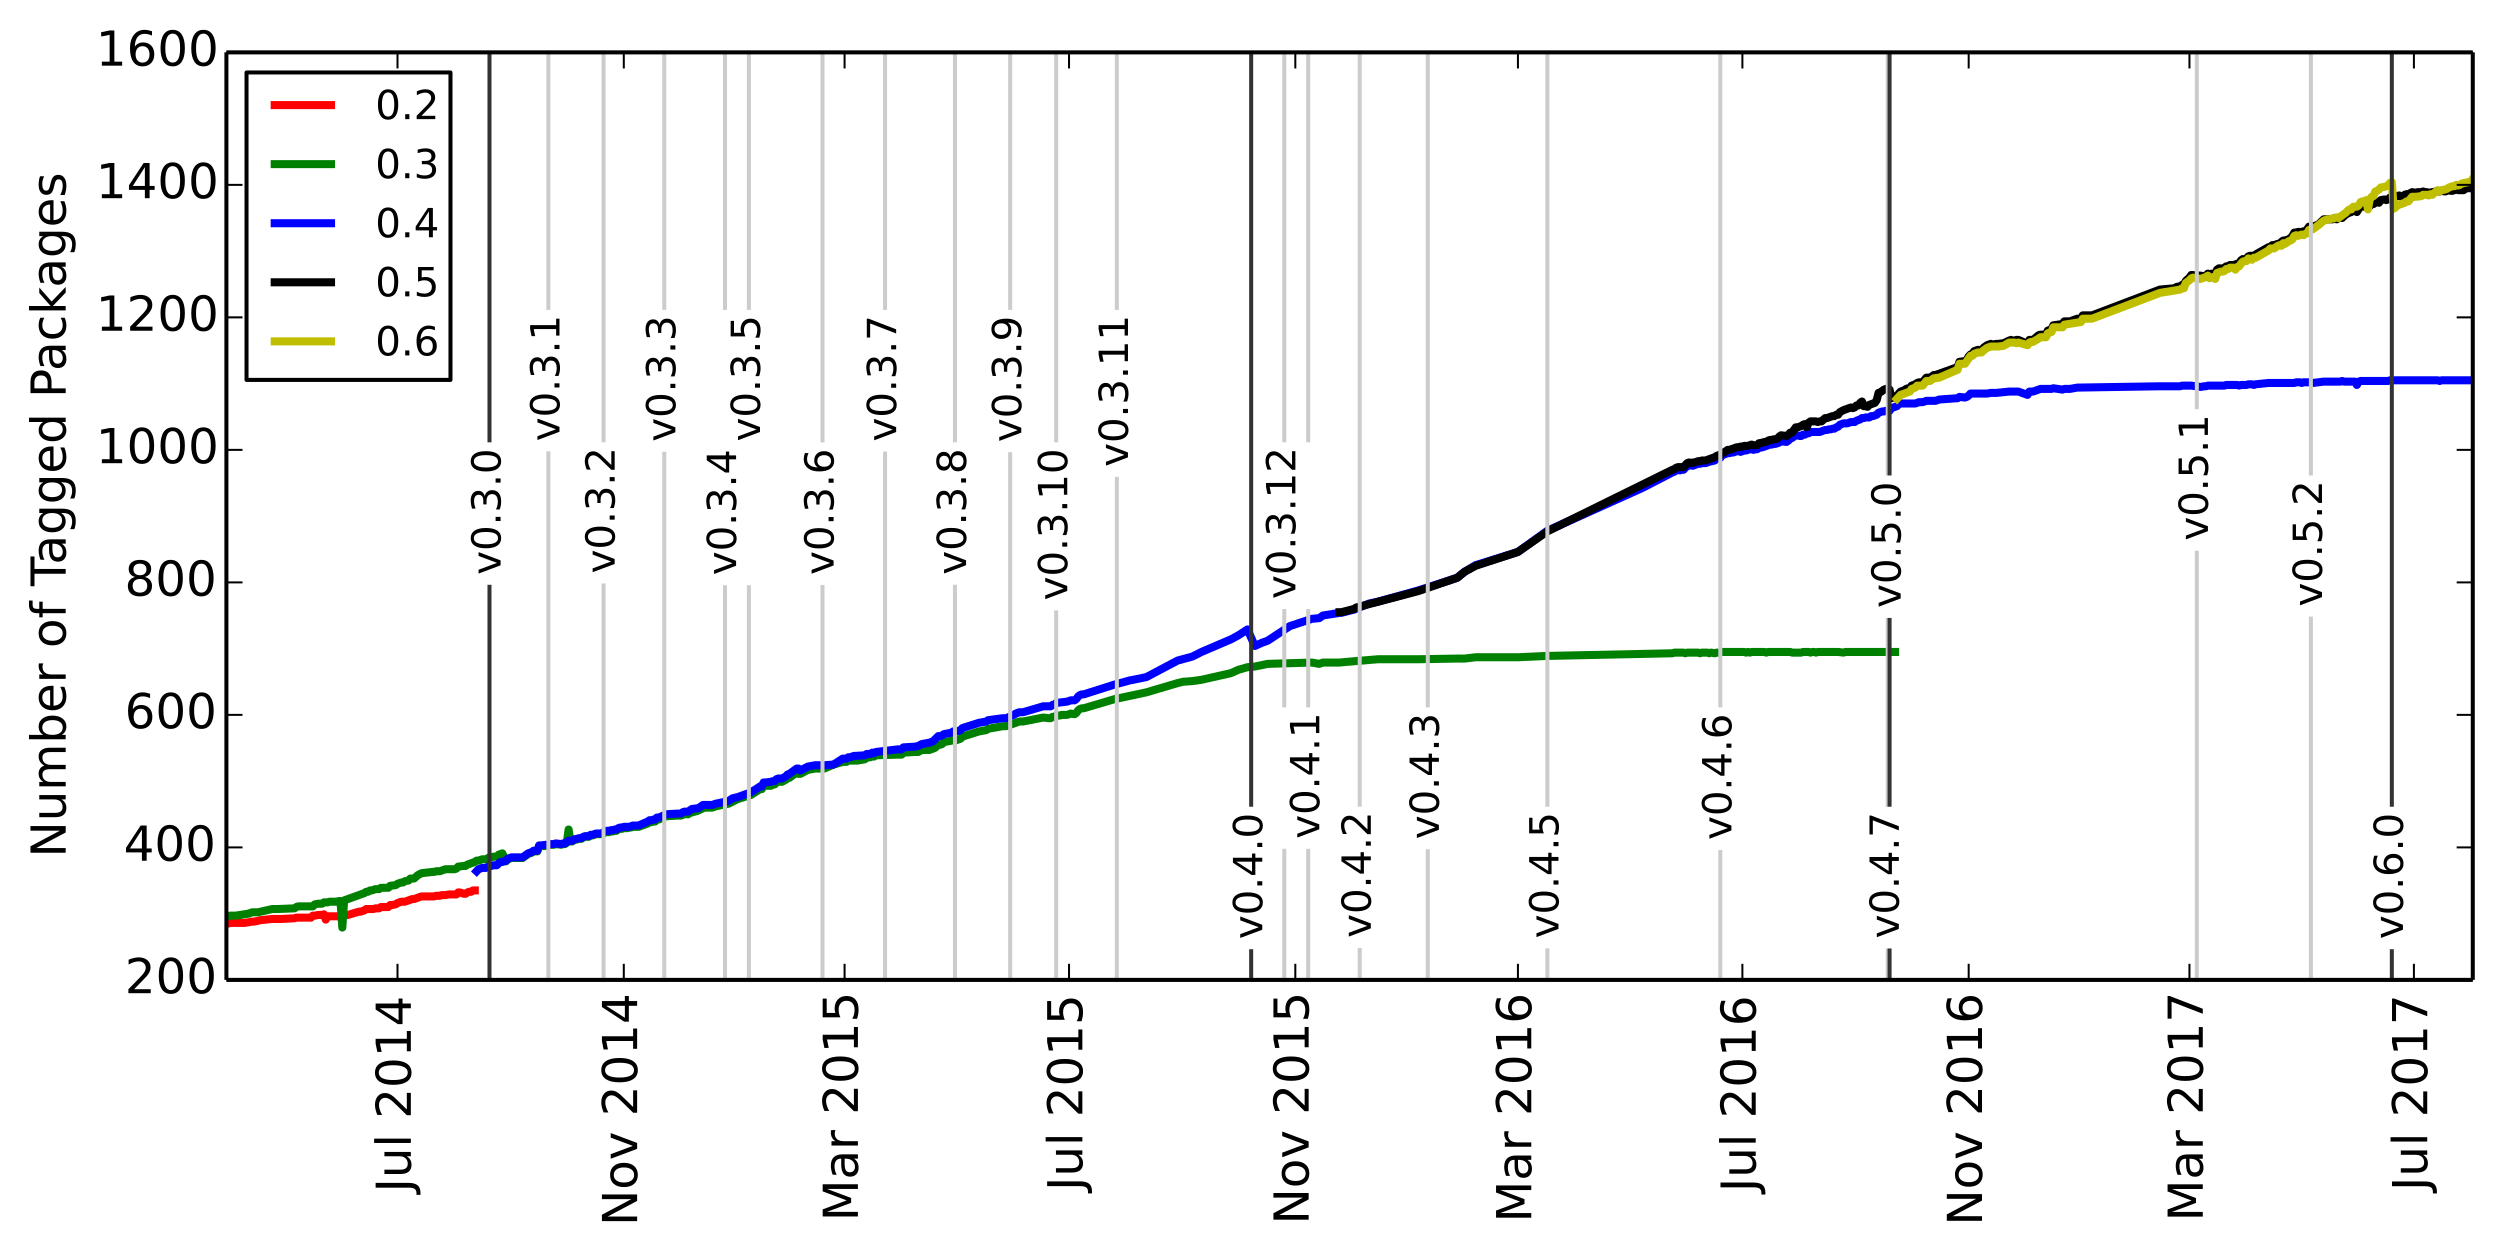 <?xml version="1.0" encoding="utf-8" standalone="no"?>
<!DOCTYPE svg PUBLIC "-//W3C//DTD SVG 1.1//EN"
  "http://www.w3.org/Graphics/SVG/1.1/DTD/svg11.dtd">
<!-- Created with matplotlib (http://matplotlib.org/) -->
<svg height="311pt" version="1.1" viewBox="0 0 621 311" width="621pt" xmlns="http://www.w3.org/2000/svg" xmlns:xlink="http://www.w3.org/1999/xlink">
 <defs>
  <style type="text/css">
*{stroke-linecap:butt;stroke-linejoin:round;}
  </style>
 </defs>
 <g id="figure_1">
  <g id="patch_1">
   <path d="
M0 311.71
L621.439 311.71
L621.439 0
L0 0
z
" style="fill:#ffffff;"/>
  </g>
  <g id="axes_1">
   <g id="patch_2">
    <path d="
M56.239 243.407
L614.239 243.407
L614.239 13.007
L56.239 13.007
z
" style="fill:#ffffff;"/>
   </g>
   <g id="line2d_1">
    <path clip-path="url(#pd39b4832ff)" d="
M117.934 221.19
L117.477 221.19
L117.02 221.519
L116.563 221.519
L116.106 221.683
L115.649 222.013
L115.192 222.013
L114.278 221.683
L113.821 221.683
L113.364 222.177
L112.907 222.177
L111.993 222.177
L111.536 222.177
L110.622 222.342
L110.165 222.342
L109.708 222.342
L109.251 222.506
L108.794 222.506
L108.337 222.506
L107.88 222.671
L107.423 222.671
L106.052 222.671
L105.595 222.671
L105.138 222.671
L104.681 222.671
L103.767 223
L102.853 223.329
L102.396 223.329
L101.939 223.494
L101.482 223.658
L100.568 223.987
L100.111 223.987
L99.654 223.987
L99.197 224.152
L98.74 224.317
L98.283 224.646
L97.369 224.81
L96.912 224.81
L96.455 225.304
L95.998 225.304
L95.541 225.304
L95.084 225.304
L94.627 225.304
L94.17 225.633
L93.256 225.633
L92.799 225.798
L92.342 225.798
L91.885 225.798
L91.428 225.798
L90.971 225.798
L90.514 226.127
L90.057 226.291
L89.6 226.456
L89.143 226.456
L86.401 227.279
L85.944 227.279
L85.487 227.443
L85.03 227.443
L84.573 227.608
L84.116 227.608
L83.659 227.608
L83.202 227.608
L82.745 227.608
L82.288 227.608
L81.831 227.608
L81.374 227.608
L80.917 228.431
L80.46 227.114
L80.003 227.279
L79.546 227.279
L79.089 227.279
L78.175 227.443
L77.718 227.443
L77.261 227.937
L76.804 227.937
L76.347 227.937
L75.89 227.937
L75.433 227.937
L74.976 227.937
L74.519 227.937
L74.062 227.937
L73.605 227.937
L73.148 228.102
L69.949 228.266
L69.035 228.266
L67.664 228.266
L64.465 228.595
L64.008 228.76
L63.094 228.925
L62.637 228.925
L61.723 229.089
L60.809 229.254
L60.352 229.254
L59.438 229.254
L58.981 229.254
L58.524 229.254
L58.067 229.254
L57.61 229.254
L57.153 229.254
L56.696 229.418
L56.239 229.418" style="fill:none;stroke:#ff0000;stroke-linecap:square;stroke-width:2;"/>
   </g>
   <g id="line2d_2">
    <path clip-path="url(#pd39b4832ff)" d="
M470.74 161.944
L458.401 161.944
L457.944 162.109
L456.573 161.944
L451.546 161.944
L451.089 162.109
L450.632 161.944
L450.175 161.944
L449.718 162.109
L449.261 161.944
L447.89 161.944
L447.433 162.109
L445.148 162.109
L444.691 161.944
L439.207 161.944
L438.75 162.109
L438.293 161.944
L435.094 161.944
L434.637 162.109
L434.18 161.944
L433.723 162.109
L433.266 161.944
L427.782 161.944
L427.325 162.109
L426.411 162.109
L425.954 162.273
L425.04 162.109
L424.583 162.273
L424.126 162.109
L422.755 162.109
L422.298 162.273
L421.841 162.109
L419.099 162.109
L418.642 162.273
L418.185 162.109
L415.9 162.109
L415.443 162.273
L384.367 162.931
L377.054 163.261
L366.543 163.261
L363.801 163.59
L361.973 163.59
L352.376 163.754
L342.322 163.754
L336.381 164.248
L332.725 164.577
L328.612 164.577
L327.698 164.906
L325.87 164.577
L314.902 164.906
L311.703 165.565
L309.875 165.729
L307.59 166.387
L305.762 167.21
L298.45 168.856
L296.165 169.185
L293.88 169.35
L292.509 169.679
L284.74 171.983
L276.971 173.629
L269.202 175.933
L268.745 175.933
L268.288 176.097
L267.831 176.426
L267.374 177.085
L266.917 177.414
L266.003 177.249
L265.089 177.578
L263.718 177.578
L263.261 177.743
L262.347 177.743
L261.89 178.072
L261.433 178.072
L260.976 178.401
L260.519 178.401
L259.148 178.237
L254.121 179.224
L253.207 179.224
L250.008 180.376
L249.094 180.376
L245.438 181.034
L244.981 181.363
L243.153 181.693
L239.497 182.845
L239.04 183.009
L238.583 183.503
L237.669 183.832
L236.755 183.832
L236.298 183.997
L234.47 184.326
L234.013 184.819
L233.556 184.984
L233.099 184.984
L232.185 185.807
L230.814 186.301
L228.986 186.301
L228.072 186.794
L227.158 186.794
L224.416 186.959
L223.959 187.453
L223.045 187.453
L217.561 187.617
L217.104 187.946
L216.647 187.782
L216.19 188.111
L215.733 188.111
L215.276 188.275
L214.819 188.605
L212.991 188.934
L210.706 188.934
L210.249 189.263
L209.335 189.263
L207.05 189.921
L204.765 190.909
L202.48 190.909
L200.652 191.238
L198.824 192.225
L198.367 192.225
L197.91 191.896
L196.082 193.213
L195.624 193.377
L195.167 193.706
L194.253 194.2
L193.339 194.2
L192.882 194.365
L192.425 194.858
L191.968 194.858
L191.511 195.187
L189.683 195.187
L189.226 196.01
L188.769 196.01
L188.312 196.339
L186.484 197.491
L183.285 198.479
L181 199.631
L177.801 200.289
L176.887 200.618
L175.059 200.618
L174.602 200.783
L173.231 201.441
L171.403 201.935
L170.946 202.264
L170.032 202.264
L169.118 202.593
L168.204 202.593
L165.462 202.758
L163.634 203.581
L163.177 203.581
L162.72 204.074
L162.263 204.074
L161.806 204.239
L161.349 204.239
L160.892 204.568
L158.607 205.391
L157.236 205.391
L156.779 205.555
L156.322 205.555
L155.865 205.72
L154.951 205.72
L154.494 205.885
L154.037 205.885
L153.58 206.049
L153.123 206.378
L152.666 206.378
L152.209 206.543
L151.752 206.543
L151.295 206.707
L150.381 206.707
L149.924 207.037
L149.467 207.201
L148.096 207.201
L147.182 207.53
L146.725 207.53
L146.268 207.859
L145.354 207.859
L144.897 208.024
L144.44 208.353
L143.983 208.353
L142.612 208.682
L142.155 209.011
L141.698 209.011
L141.241 206.049
L140.784 209.341
L140.327 209.67
L139.87 209.67
L139.413 209.834
L138.042 209.67
L137.585 209.834
L136.671 209.834
L135.757 210.163
L133.929 210.163
L133.472 211.48
L132.558 211.48
L132.101 211.809
L131.187 212.138
L129.816 213.126
L127.074 213.126
L126.16 213.455
L125.703 213.949
L124.789 211.974
L123.875 212.303
L123.418 212.797
L122.504 212.797
L122.047 212.961
L121.59 212.961
L120.676 213.455
L119.762 213.455
L118.848 213.784
L118.391 213.784
L117.934 214.113
L116.106 214.771
L115.649 215.101
L115.192 215.101
L113.821 215.265
L113.364 215.759
L112.907 215.923
L110.622 215.923
L109.251 216.417
L108.337 216.417
L107.88 216.582
L107.423 216.582
L104.681 216.911
L103.767 217.405
L102.853 218.227
L101.939 218.227
L101.482 218.721
L100.568 218.886
L100.111 219.215
L99.654 219.215
L98.74 219.544
L98.283 219.873
L96.912 220.038
L96.455 220.531
L94.627 220.531
L94.17 220.861
L93.256 220.861
L92.342 221.19
L91.885 221.19
L91.428 221.519
L90.971 221.519
L90.514 221.848
L85.487 223.658
L85.03 230.406
L84.573 223.823
L84.116 223.823
L83.659 223.987
L81.831 223.987
L81.374 224.152
L80.46 224.152
L80.003 224.481
L79.089 224.481
L78.175 224.646
L77.718 225.139
L74.062 225.139
L73.605 225.304
L73.148 225.633
L69.035 225.798
L67.664 225.798
L64.008 226.621
L62.637 226.621
L61.723 226.95
L58.524 227.443
L57.153 227.443
L56.696 227.608
L56.239 227.608
L56.239 227.608" style="fill:none;stroke:#008000;stroke-linecap:square;stroke-width:2;"/>
   </g>
   <g id="line2d_3">
    <path clip-path="url(#pd39b4832ff)" d="
M614.239 94.47
L606.47 94.47
L606.013 94.634
L605.556 94.47
L593.674 94.47
L593.217 94.634
L586.362 94.634
L585.905 94.799
L585.448 95.622
L584.991 94.799
L582.249 94.799
L581.792 94.634
L581.335 94.799
L577.222 94.799
L574.48 95.128
L574.023 94.963
L572.195 94.963
L571.738 95.128
L571.281 94.963
L570.367 94.963
L569.91 95.128
L563.511 95.128
L560.312 95.457
L559.855 95.622
L559.398 95.457
L558.484 95.457
L558.027 95.622
L556.656 95.622
L556.199 95.786
L555.742 95.622
L553 95.622
L552.543 95.786
L548.43 95.786
L547.973 95.951
L547.516 95.951
L546.602 96.115
L544.317 95.786
L542.032 95.786
L541.575 95.951
L536.548 95.951
L515.983 96.28
L514.155 96.609
L512.784 96.609
L512.327 96.774
L510.042 96.445
L509.585 96.609
L506.843 96.609
L505.015 97.267
L504.101 97.267
L503.644 98.09
L501.359 97.267
L499.074 97.267
L495.875 97.597
L494.504 97.597
L493.59 97.761
L489.477 97.761
L489.02 98.255
L488.563 98.584
L488.106 98.749
L486.735 98.584
L486.278 98.913
L481.708 99.242
L480.794 99.571
L478.509 99.571
L477.595 99.901
L476.681 99.901
L475.767 100.23
L472.111 100.23
L471.654 100.394
L471.197 100.888
L469.826 101.382
L469.369 102.04
L468.455 102.04
L467.998 102.205
L467.541 102.205
L466.627 102.534
L466.17 103.027
L465.256 103.357
L464.799 103.357
L464.342 103.686
L463.428 103.686
L462.971 103.85
L462.514 103.85
L462.057 104.179
L461.143 104.509
L460.686 104.838
L459.772 104.838
L458.858 105.167
L457.944 105.167
L457.03 105.496
L456.573 105.99
L456.116 106.154
L455.659 106.483
L455.202 106.483
L454.745 106.648
L454.288 106.648
L453.831 106.813
L453.374 106.813
L452.003 107.306
L449.718 107.306
L449.261 107.635
L448.804 107.635
L448.347 107.965
L447.89 107.965
L447.433 108.294
L446.976 108.294
L446.519 108.129
L446.062 108.129
L445.148 108.787
L444.691 108.952
L444.234 109.446
L443.777 109.775
L442.406 109.61
L441.949 109.939
L441.035 110.269
L440.578 110.269
L440.121 110.433
L439.664 110.433
L437.836 111.091
L436.922 111.256
L436.465 111.585
L436.008 111.585
L435.551 111.75
L435.094 111.585
L434.637 111.585
L433.723 111.914
L433.266 111.914
L432.352 112.243
L431.895 112.079
L431.438 112.079
L430.524 112.408
L430.067 112.408
L429.61 112.573
L429.153 112.573
L427.782 113.066
L427.325 113.725
L426.868 113.725
L426.411 113.889
L425.954 114.383
L424.583 114.712
L423.669 115.041
L422.755 115.041
L422.298 115.206
L421.841 115.206
L420.47 115.699
L420.013 115.535
L419.556 115.699
L419.099 115.699
L418.185 116.687
L417.728 116.687
L417.271 116.851
L416.814 116.687
L416.357 116.851
L415.9 117.181
L415.443 117.345
L408.131 121.13
L384.367 131.827
L377.054 137.094
L366.543 140.385
L363.801 142.031
L361.973 143.512
L352.376 146.639
L342.322 149.437
L340.037 149.93
L336.381 151.411
L333.182 152.234
L332.725 152.234
L328.612 152.893
L327.698 153.551
L325.87 153.715
L320.386 155.526
L314.902 159.146
L313.531 159.64
L311.703 160.463
L309.875 156.349
L307.59 157.83
L305.762 158.817
L298.45 161.944
L296.165 163.096
L292.509 164.083
L284.74 168.198
L280.627 169.021
L276.971 170.008
L269.202 172.477
L268.745 172.477
L268.288 172.641
L267.831 172.97
L267.374 173.629
L266.917 173.958
L266.003 173.958
L265.089 174.287
L262.347 174.616
L261.89 175.11
L261.433 175.11
L260.976 175.439
L259.148 175.439
L254.121 176.92
L253.207 176.92
L252.293 177.249
L251.836 177.578
L251.379 177.743
L250.008 178.401
L249.094 178.401
L245.438 178.895
L244.981 179.224
L243.153 179.553
L239.497 180.705
L239.04 180.87
L238.583 181.363
L237.669 181.693
L236.755 181.693
L236.298 182.022
L234.47 182.351
L234.013 182.68
L233.556 182.845
L233.099 182.845
L231.728 184.161
L230.814 184.49
L228.986 184.819
L228.072 185.313
L227.158 185.478
L224.416 185.642
L223.959 186.136
L223.045 186.136
L217.561 186.794
L217.104 187.123
L216.647 186.959
L216.19 187.288
L215.276 187.288
L214.819 187.617
L212.077 187.782
L211.163 188.111
L210.706 188.111
L210.249 188.44
L209.335 188.44
L207.05 189.921
L204.765 190.086
L202.48 190.086
L200.652 190.415
L198.824 191.402
L198.367 190.909
L197.91 190.909
L196.082 192.225
L195.624 192.39
L195.167 192.883
L194.253 193.377
L193.339 193.377
L192.882 193.542
L192.425 194.035
L191.968 194.035
L191.511 194.2
L190.14 194.365
L189.683 194.365
L189.226 195.352
L188.769 195.352
L188.312 195.681
L186.484 196.833
L183.285 197.985
L181.914 198.314
L181 198.973
L177.801 199.631
L176.887 199.96
L174.602 199.96
L173.688 200.618
L173.231 200.783
L171.86 200.947
L170.946 201.606
L170.032 201.606
L169.575 201.77
L169.118 202.099
L168.204 202.099
L165.462 202.264
L163.634 203.087
L163.177 203.087
L162.72 203.581
L162.263 203.581
L161.806 203.745
L161.349 203.745
L160.892 204.074
L158.607 205.062
L157.236 205.062
L156.322 205.391
L154.951 205.391
L154.494 205.555
L154.037 205.555
L153.58 205.72
L153.123 206.049
L152.666 206.049
L152.209 206.214
L151.752 206.214
L151.295 206.378
L150.381 206.378
L149.467 207.037
L148.096 207.037
L147.182 207.366
L146.725 207.366
L146.268 207.695
L145.354 207.695
L144.897 207.859
L144.44 208.189
L143.983 208.189
L142.612 208.518
L142.155 208.847
L141.241 208.847
L140.327 209.505
L139.87 209.505
L139.413 209.67
L138.042 209.505
L137.585 209.67
L136.671 209.67
L136.214 209.834
L135.757 209.834
L134.386 209.999
L133.929 209.999
L133.472 211.315
L132.558 211.315
L132.101 211.645
L131.187 211.974
L129.816 212.961
L127.074 212.961
L126.16 213.29
L125.703 213.784
L124.789 214.113
L124.332 214.113
L123.875 214.442
L123.418 214.936
L122.504 214.936
L122.047 215.101
L121.59 215.101
L120.676 215.594
L119.762 215.594
L118.848 215.923
L118.391 216.417
L118.391 216.417" style="fill:none;stroke:#0000ff;stroke-linecap:square;stroke-width:2;"/>
   </g>
   <g id="line2d_4">
    <path clip-path="url(#pd39b4832ff)" d="
M614.239 46.909
L613.782 46.744
L612.868 46.744
L612.411 46.909
L611.954 47.238
L610.583 47.238
L610.126 47.073
L609.212 47.402
L608.755 47.402
L608.298 47.238
L607.384 47.567
L606.47 47.402
L606.013 47.567
L605.556 47.402
L605.099 47.567
L603.271 47.896
L602.814 47.731
L602.357 47.731
L601.9 47.567
L601.443 47.731
L600.529 47.731
L600.072 47.896
L599.158 47.731
L598.244 48.225
L597.787 48.225
L597.33 48.39
L596.873 48.719
L596.416 48.883
L595.959 48.554
L594.588 49.048
L594.131 48.883
L593.674 49.048
L593.217 49.542
L592.76 49.706
L592.303 49.542
L591.389 49.706
L590.932 50.365
L590.475 50.2
L590.018 50.365
L589.561 50.694
L589.104 50.694
L588.647 51.187
L588.19 50.858
L587.733 50.858
L587.276 51.352
L586.819 51.187
L586.362 51.187
L585.448 52.669
L584.991 52.339
L584.534 52.339
L584.077 52.669
L583.163 52.998
L582.249 53.656
L581.792 54.15
L581.335 53.985
L580.878 54.15
L580.421 54.479
L579.964 54.15
L579.507 54.479
L577.222 54.479
L575.851 55.795
L574.023 56.454
L573.566 56.289
L572.652 57.606
L572.195 57.441
L571.738 57.77
L571.281 57.606
L570.824 57.606
L570.367 57.77
L569.91 57.77
L569.453 58.593
L568.996 59.087
L568.539 59.416
L567.624 59.745
L567.167 59.745
L566.71 60.074
L566.253 60.568
L565.796 60.568
L564.882 60.897
L564.425 60.897
L563.968 61.391
L563.511 61.391
L560.312 63.201
L559.855 63.695
L559.398 63.53
L558.941 63.53
L558.484 63.695
L558.027 64.189
L557.57 64.518
L557.113 64.353
L556.656 64.682
L556.199 65.505
L555.742 65.505
L554.828 65.834
L553.914 65.834
L553.457 66.163
L553 66.163
L552.543 66.493
L552.086 66.986
L551.629 66.657
L551.172 66.657
L550.715 66.986
L550.258 67.974
L549.801 68.138
L549.344 67.974
L548.887 68.138
L548.43 67.974
L547.973 68.467
L547.516 68.632
L546.602 68.467
L544.317 68.303
L543.86 68.961
L542.946 69.784
L542.489 70.607
L542.032 70.771
L541.575 71.101
L540.661 71.265
L540.204 71.594
L536.548 71.923
L519.639 78.342
L517.354 78.342
L516.897 79.165
L515.983 79.165
L514.155 79.823
L512.784 79.823
L512.327 80.481
L510.042 80.81
L509.585 81.798
L508.671 82.127
L508.214 83.114
L506.843 83.114
L506.386 83.279
L505.015 84.431
L504.101 84.431
L503.644 85.418
L501.359 84.431
L500.902 84.431
L500.445 84.595
L499.988 84.595
L499.531 84.431
L499.074 84.595
L497.703 85.254
L496.332 85.418
L495.875 85.418
L494.961 85.583
L494.504 85.418
L493.59 85.747
L492.676 86.406
L492.219 87.229
L491.305 86.899
L490.391 87.229
L489.934 87.887
L489.477 88.051
L489.02 88.545
L488.563 89.368
L488.106 89.697
L486.735 89.862
L486.278 91.178
L480.794 93.153
L480.337 93.153
L479.423 93.811
L478.509 93.811
L477.595 94.963
L476.681 94.963
L476.224 95.128
L475.767 95.457
L474.853 95.786
L474.396 96.445
L473.939 96.445
L473.482 96.609
L473.025 96.938
L472.111 97.267
L471.654 97.761
L471.197 98.419
L470.74 98.419
L470.283 98.749
L469.826 98.913
L469.369 96.774
L468.455 96.609
L467.998 96.774
L467.084 97.432
L466.627 97.597
L466.17 99.407
L465.713 100.065
L464.342 100.559
L463.885 101.053
L463.428 100.888
L462.971 100.888
L462.514 99.736
L462.057 100.065
L461.6 100.723
L461.143 100.723
L460.686 101.217
L460.229 101.382
L459.772 101.217
L457.944 101.875
L457.03 102.369
L456.573 103.027
L456.116 103.027
L455.659 103.357
L455.202 103.357
L453.831 103.85
L453.374 103.85
L452.46 104.673
L452.003 104.673
L451.546 104.838
L451.089 104.673
L449.718 104.673
L449.261 105.002
L448.804 106.154
L448.347 105.331
L447.89 105.496
L447.433 105.825
L446.519 106.154
L446.062 106.154
L445.148 107.471
L444.691 107.471
L444.234 107.965
L443.777 108.294
L442.406 108.129
L441.949 108.458
L441.492 108.952
L441.035 109.117
L440.578 109.117
L440.121 109.281
L439.664 109.281
L439.207 109.446
L438.75 109.775
L438.293 109.775
L437.836 109.939
L436.922 110.104
L436.465 110.598
L435.551 110.598
L435.094 110.433
L434.18 110.762
L433.266 110.762
L432.809 110.927
L432.352 110.927
L431.895 111.091
L431.438 111.091
L429.61 111.75
L429.153 111.75
L428.239 112.408
L427.782 112.408
L427.325 113.066
L426.868 113.066
L426.411 113.231
L425.954 113.56
L423.669 114.383
L422.755 114.383
L422.298 114.547
L421.841 114.547
L420.927 114.877
L420.47 114.877
L420.013 115.041
L419.556 114.877
L419.099 115.041
L418.185 116.029
L416.814 116.029
L416.357 116.193
L415.9 116.522
L415.443 116.687
L384.367 131.992
L377.054 137.094
L366.543 140.55
L363.801 142.031
L361.973 143.512
L352.376 146.803
L336.838 150.918
L336.381 151.247
L333.182 152.07
L332.725 152.07
L332.725 152.07" style="fill:none;stroke:#000000;stroke-linecap:square;stroke-width:2;"/>
   </g>
   <g id="line2d_5">
    <path clip-path="url(#pd39b4832ff)" d="
M614.239 44.44
L613.782 45.098
L611.497 45.592
L611.04 45.921
L610.583 46.086
L610.126 45.921
L609.669 46.25
L609.212 46.25
L608.298 46.579
L607.841 46.909
L607.384 47.073
L606.47 47.238
L606.013 47.567
L605.556 47.238
L605.099 47.567
L604.185 48.39
L603.728 48.225
L603.271 48.554
L602.814 48.39
L601.9 48.39
L601.443 48.719
L600.072 48.883
L599.158 48.883
L598.244 50.035
L597.787 50.035
L597.33 50.365
L595.502 51.023
L595.045 51.517
L594.588 51.846
L594.131 45.263
L593.674 45.427
L593.217 46.086
L592.303 46.415
L591.389 46.579
L590.932 47.073
L590.475 47.402
L590.018 47.567
L589.561 48.719
L589.104 48.883
L588.647 49.542
L588.19 52.01
L587.733 49.706
L587.276 50.2
L586.819 50.035
L586.362 50.2
L585.905 51.023
L585.448 51.352
L584.534 51.352
L584.077 52.01
L583.62 52.01
L583.163 52.339
L582.706 52.833
L580.878 54.15
L580.421 53.985
L579.507 54.314
L579.05 54.314
L578.593 54.479
L578.136 54.479
L577.222 54.808
L575.851 55.96
L574.48 56.947
L574.023 57.112
L573.566 57.112
L573.109 57.935
L572.652 58.099
L572.195 58.429
L571.738 58.264
L570.824 58.593
L570.367 58.429
L569.91 58.593
L569.453 59.416
L568.996 59.745
L568.539 59.91
L567.624 60.568
L567.167 60.403
L566.71 61.062
L566.253 60.897
L565.796 61.062
L564.882 61.72
L563.968 61.72
L563.511 62.214
L560.312 64.024
L559.855 64.024
L559.398 64.518
L558.484 64.189
L558.027 64.847
L557.57 64.847
L557.113 65.011
L556.656 65.505
L556.199 66.163
L555.742 66.328
L555.285 66.986
L554.828 66.493
L553.914 66.493
L553.457 66.822
L553 66.822
L552.543 67.315
L552.086 67.48
L551.629 67.48
L550.715 67.809
L550.258 69.29
L549.801 68.797
L548.887 69.126
L548.43 68.467
L547.973 68.797
L546.602 69.29
L544.774 68.961
L544.317 69.126
L543.86 69.619
L542.946 70.278
L542.489 71.594
L542.032 71.594
L541.575 71.923
L536.548 72.746
L519.639 79.165
L517.354 79.165
L516.897 79.987
L512.784 80.646
L512.327 81.304
L510.042 81.304
L509.585 82.456
L508.671 82.785
L508.214 83.773
L506.843 83.773
L506.386 84.102
L505.015 84.925
L504.558 84.925
L504.101 85.089
L503.644 85.747
L501.359 85.089
L500.902 85.254
L500.445 85.089
L499.074 85.089
L497.703 85.912
L496.332 86.077
L494.504 86.077
L493.59 86.406
L492.676 87.064
L492.219 87.558
L491.305 87.558
L490.391 87.887
L489.934 88.381
L489.477 88.381
L488.106 90.355
L486.735 90.355
L486.278 91.837
L481.708 93.811
L480.337 93.976
L479.423 94.634
L478.509 94.634
L477.595 95.786
L476.224 95.786
L475.767 96.28
L474.853 96.609
L474.396 97.267
L472.111 98.09
L471.197 99.078
L471.197 99.078" style="fill:none;stroke:#bfbf00;stroke-linecap:square;stroke-width:2;"/>
   </g>
   <g id="line2d_6">
    <path clip-path="url(#pd39b4832ff)" d="
M121.59 243.407
L121.59 13.007" style="fill:none;stroke:#333333;stroke-linecap:square;"/>
   </g>
   <g id="line2d_7">
    <path clip-path="url(#pd39b4832ff)" d="
M136.214 243.407
L136.214 13.007" style="fill:none;stroke:#cccccc;stroke-linecap:square;"/>
   </g>
   <g id="line2d_8">
    <path clip-path="url(#pd39b4832ff)" d="
M149.924 243.407
L149.924 13.007" style="fill:none;stroke:#cccccc;stroke-linecap:square;"/>
   </g>
   <g id="line2d_9">
    <path clip-path="url(#pd39b4832ff)" d="
M165.005 243.407
L165.005 13.007" style="fill:none;stroke:#cccccc;stroke-linecap:square;"/>
   </g>
   <g id="line2d_10">
    <path clip-path="url(#pd39b4832ff)" d="
M180.086 243.407
L180.086 13.007" style="fill:none;stroke:#cccccc;stroke-linecap:square;"/>
   </g>
   <g id="line2d_11">
    <path clip-path="url(#pd39b4832ff)" d="
M186.027 243.407
L186.027 13.007" style="fill:none;stroke:#cccccc;stroke-linecap:square;"/>
   </g>
   <g id="line2d_12">
    <path clip-path="url(#pd39b4832ff)" d="
M204.308 243.407
L204.308 13.007" style="fill:none;stroke:#cccccc;stroke-linecap:square;"/>
   </g>
   <g id="line2d_13">
    <path clip-path="url(#pd39b4832ff)" d="
M219.846 243.407
L219.846 13.007" style="fill:none;stroke:#cccccc;stroke-linecap:square;"/>
   </g>
   <g id="line2d_14">
    <path clip-path="url(#pd39b4832ff)" d="
M237.212 243.407
L237.212 13.007" style="fill:none;stroke:#cccccc;stroke-linecap:square;"/>
   </g>
   <g id="line2d_15">
    <path clip-path="url(#pd39b4832ff)" d="
M250.922 243.407
L250.922 13.007" style="fill:none;stroke:#cccccc;stroke-linecap:square;"/>
   </g>
   <g id="line2d_16">
    <path clip-path="url(#pd39b4832ff)" d="
M262.347 243.407
L262.347 13.007" style="fill:none;stroke:#cccccc;stroke-linecap:square;"/>
   </g>
   <g id="line2d_17">
    <path clip-path="url(#pd39b4832ff)" d="
M277.428 243.407
L277.428 13.007" style="fill:none;stroke:#cccccc;stroke-linecap:square;"/>
   </g>
   <g id="line2d_18">
    <path clip-path="url(#pd39b4832ff)" d="
M319.015 243.407
L319.015 13.007" style="fill:none;stroke:#cccccc;stroke-linecap:square;"/>
   </g>
   <g id="line2d_19">
    <path clip-path="url(#pd39b4832ff)" d="
M310.789 243.407
L310.789 13.007" style="fill:none;stroke:#333333;stroke-linecap:square;"/>
   </g>
   <g id="line2d_20">
    <path clip-path="url(#pd39b4832ff)" d="
M324.956 243.407
L324.956 13.007" style="fill:none;stroke:#cccccc;stroke-linecap:square;"/>
   </g>
   <g id="line2d_21">
    <path clip-path="url(#pd39b4832ff)" d="
M337.752 243.407
L337.752 13.007" style="fill:none;stroke:#cccccc;stroke-linecap:square;"/>
   </g>
   <g id="line2d_22">
    <path clip-path="url(#pd39b4832ff)" d="
M354.661 243.407
L354.661 13.007" style="fill:none;stroke:#cccccc;stroke-linecap:square;"/>
   </g>
   <g id="line2d_23">
    <path clip-path="url(#pd39b4832ff)" d="
M384.367 243.407
L384.367 13.007" style="fill:none;stroke:#cccccc;stroke-linecap:square;"/>
   </g>
   <g id="line2d_24">
    <path clip-path="url(#pd39b4832ff)" d="
M427.325 243.407
L427.325 13.007" style="fill:none;stroke:#cccccc;stroke-linecap:square;"/>
   </g>
   <g id="line2d_25">
    <path clip-path="url(#pd39b4832ff)" d="
M468.912 243.407
L468.912 13.007" style="fill:none;stroke:#cccccc;stroke-linecap:square;"/>
   </g>
   <g id="line2d_26">
    <path clip-path="url(#pd39b4832ff)" d="
M469.369 243.407
L469.369 13.007" style="fill:none;stroke:#333333;stroke-linecap:square;"/>
   </g>
   <g id="line2d_27">
    <path clip-path="url(#pd39b4832ff)" d="
M545.688 243.407
L545.688 13.007" style="fill:none;stroke:#cccccc;stroke-linecap:square;"/>
   </g>
   <g id="line2d_28">
    <path clip-path="url(#pd39b4832ff)" d="
M574.023 243.407
L574.023 13.007" style="fill:none;stroke:#cccccc;stroke-linecap:square;"/>
   </g>
   <g id="line2d_29">
    <path clip-path="url(#pd39b4832ff)" d="
M594.131 243.407
L594.131 13.007" style="fill:none;stroke:#333333;stroke-linecap:square;"/>
   </g>
   <g id="matplotlib.axis_1">
    <g id="xtick_1">
     <g id="line2d_30">
      <defs>
       <path d="
M0 0
L0 -4" id="m93b0483c22" style="stroke:#000000;stroke-width:0.5;"/>
      </defs>
      <g>
       <use style="stroke:#000000;stroke-width:0.5;" x="98.74" xlink:href="#m93b0483c22" y="243.407"/>
      </g>
     </g>
     <g id="line2d_31">
      <defs>
       <path d="
M0 0
L0 4" id="m741efc42ff" style="stroke:#000000;stroke-width:0.5;"/>
      </defs>
      <g>
       <use style="stroke:#000000;stroke-width:0.5;" x="98.74" xlink:href="#m741efc42ff" y="13.007"/>
      </g>
     </g>
     <g id="text_1">
      <!-- Jul 2014 -->
      <defs>
       <path d="
M9.812 72.906
L19.672 72.906
L19.672 5.078
Q19.672 -8.109 14.672 -14.062
Q9.672 -20.016 -1.422 -20.016
L-5.172 -20.016
L-5.172 -11.719
L-2.094 -11.719
Q4.438 -11.719 7.125 -8.047
Q9.812 -4.391 9.812 5.078
z
" id="DejaVuSans-4a"/>
       <path d="
M9.422 75.984
L18.406 75.984
L18.406 0
L9.422 0
z
" id="DejaVuSans-6c"/>
       <path d="
M12.406 8.297
L28.516 8.297
L28.516 63.922
L10.984 60.406
L10.984 69.391
L28.422 72.906
L38.281 72.906
L38.281 8.297
L54.391 8.297
L54.391 0
L12.406 0
z
" id="DejaVuSans-31"/>
       <path d="
M31.781 66.406
Q24.172 66.406 20.328 58.906
Q16.5 51.422 16.5 36.375
Q16.5 21.391 20.328 13.891
Q24.172 6.391 31.781 6.391
Q39.453 6.391 43.281 13.891
Q47.125 21.391 47.125 36.375
Q47.125 51.422 43.281 58.906
Q39.453 66.406 31.781 66.406
M31.781 74.219
Q44.047 74.219 50.516 64.516
Q56.984 54.828 56.984 36.375
Q56.984 17.969 50.516 8.266
Q44.047 -1.422 31.781 -1.422
Q19.531 -1.422 13.062 8.266
Q6.594 17.969 6.594 36.375
Q6.594 54.828 13.062 64.516
Q19.531 74.219 31.781 74.219" id="DejaVuSans-30"/>
       <path id="DejaVuSans-20"/>
       <path d="
M19.188 8.297
L53.609 8.297
L53.609 0
L7.328 0
L7.328 8.297
Q12.938 14.109 22.625 23.891
Q32.328 33.688 34.812 36.531
Q39.547 41.844 41.422 45.531
Q43.312 49.219 43.312 52.781
Q43.312 58.594 39.234 62.25
Q35.156 65.922 28.609 65.922
Q23.969 65.922 18.812 64.312
Q13.672 62.703 7.812 59.422
L7.812 69.391
Q13.766 71.781 18.938 73
Q24.125 74.219 28.422 74.219
Q39.75 74.219 46.484 68.547
Q53.219 62.891 53.219 53.422
Q53.219 48.922 51.531 44.891
Q49.859 40.875 45.406 35.406
Q44.188 33.984 37.641 27.219
Q31.109 20.453 19.188 8.297" id="DejaVuSans-32"/>
       <path d="
M37.797 64.312
L12.891 25.391
L37.797 25.391
z

M35.203 72.906
L47.609 72.906
L47.609 25.391
L58.016 25.391
L58.016 17.188
L47.609 17.188
L47.609 0
L37.797 0
L37.797 17.188
L4.891 17.188
L4.891 26.703
z
" id="DejaVuSans-34"/>
       <path d="
M8.5 21.578
L8.5 54.688
L17.484 54.688
L17.484 21.922
Q17.484 14.156 20.5 10.266
Q23.531 6.391 29.594 6.391
Q36.859 6.391 41.078 11.031
Q45.312 15.672 45.312 23.688
L45.312 54.688
L54.297 54.688
L54.297 0
L45.312 0
L45.312 8.406
Q42.047 3.422 37.719 1
Q33.406 -1.422 27.688 -1.422
Q18.266 -1.422 13.375 4.438
Q8.5 10.297 8.5 21.578
M31.109 56
z
" id="DejaVuSans-75"/>
      </defs>
      <g transform="translate(102.051 296.187)rotate(-90.0)scale(0.12 -0.12)">
       <use xlink:href="#DejaVuSans-4a"/>
       <use x="29.492" xlink:href="#DejaVuSans-75"/>
       <use x="92.871" xlink:href="#DejaVuSans-6c"/>
       <use x="120.654" xlink:href="#DejaVuSans-20"/>
       <use x="152.441" xlink:href="#DejaVuSans-32"/>
       <use x="216.064" xlink:href="#DejaVuSans-30"/>
       <use x="279.688" xlink:href="#DejaVuSans-31"/>
       <use x="343.311" xlink:href="#DejaVuSans-34"/>
      </g>
     </g>
    </g>
    <g id="xtick_2">
     <g id="line2d_32">
      <g>
       <use style="stroke:#000000;stroke-width:0.5;" x="154.951" xlink:href="#m93b0483c22" y="243.407"/>
      </g>
     </g>
     <g id="line2d_33">
      <g>
       <use style="stroke:#000000;stroke-width:0.5;" x="154.951" xlink:href="#m741efc42ff" y="13.007"/>
      </g>
     </g>
     <g id="text_2">
      <!-- Nov 2014 -->
      <defs>
       <path d="
M30.609 48.391
Q23.391 48.391 19.188 42.75
Q14.984 37.109 14.984 27.297
Q14.984 17.484 19.156 11.844
Q23.344 6.203 30.609 6.203
Q37.797 6.203 41.984 11.859
Q46.188 17.531 46.188 27.297
Q46.188 37.016 41.984 42.703
Q37.797 48.391 30.609 48.391
M30.609 56
Q42.328 56 49.016 48.375
Q55.719 40.766 55.719 27.297
Q55.719 13.875 49.016 6.219
Q42.328 -1.422 30.609 -1.422
Q18.844 -1.422 12.172 6.219
Q5.516 13.875 5.516 27.297
Q5.516 40.766 12.172 48.375
Q18.844 56 30.609 56" id="DejaVuSans-6f"/>
       <path d="
M9.812 72.906
L23.094 72.906
L55.422 11.922
L55.422 72.906
L64.984 72.906
L64.984 0
L51.703 0
L19.391 60.984
L19.391 0
L9.812 0
z
" id="DejaVuSans-4e"/>
       <path d="
M2.984 54.688
L12.5 54.688
L29.594 8.797
L46.688 54.688
L56.203 54.688
L35.688 0
L23.484 0
z
" id="DejaVuSans-76"/>
      </defs>
      <g transform="translate(158.263 304.51)rotate(-90.0)scale(0.12 -0.12)">
       <use xlink:href="#DejaVuSans-4e"/>
       <use x="74.805" xlink:href="#DejaVuSans-6f"/>
       <use x="135.986" xlink:href="#DejaVuSans-76"/>
       <use x="195.166" xlink:href="#DejaVuSans-20"/>
       <use x="226.953" xlink:href="#DejaVuSans-32"/>
       <use x="290.576" xlink:href="#DejaVuSans-30"/>
       <use x="354.199" xlink:href="#DejaVuSans-31"/>
       <use x="417.822" xlink:href="#DejaVuSans-34"/>
      </g>
     </g>
    </g>
    <g id="xtick_3">
     <g id="line2d_34">
      <g>
       <use style="stroke:#000000;stroke-width:0.5;" x="209.792" xlink:href="#m93b0483c22" y="243.407"/>
      </g>
     </g>
     <g id="line2d_35">
      <g>
       <use style="stroke:#000000;stroke-width:0.5;" x="209.792" xlink:href="#m741efc42ff" y="13.007"/>
      </g>
     </g>
     <g id="text_3">
      <!-- Mar 2015 -->
      <defs>
       <path d="
M9.812 72.906
L24.516 72.906
L43.109 23.297
L61.812 72.906
L76.516 72.906
L76.516 0
L66.891 0
L66.891 64.016
L48.094 14.016
L38.188 14.016
L19.391 64.016
L19.391 0
L9.812 0
z
" id="DejaVuSans-4d"/>
       <path d="
M41.109 46.297
Q39.594 47.172 37.812 47.578
Q36.031 48 33.891 48
Q26.266 48 22.188 43.047
Q18.109 38.094 18.109 28.812
L18.109 0
L9.078 0
L9.078 54.688
L18.109 54.688
L18.109 46.188
Q20.953 51.172 25.484 53.578
Q30.031 56 36.531 56
Q37.453 56 38.578 55.875
Q39.703 55.766 41.062 55.516
z
" id="DejaVuSans-72"/>
       <path d="
M10.797 72.906
L49.516 72.906
L49.516 64.594
L19.828 64.594
L19.828 46.734
Q21.969 47.469 24.109 47.828
Q26.266 48.188 28.422 48.188
Q40.625 48.188 47.75 41.5
Q54.891 34.812 54.891 23.391
Q54.891 11.625 47.562 5.094
Q40.234 -1.422 26.906 -1.422
Q22.312 -1.422 17.547 -0.641
Q12.797 0.141 7.719 1.703
L7.719 11.625
Q12.109 9.234 16.797 8.062
Q21.484 6.891 26.703 6.891
Q35.156 6.891 40.078 11.328
Q45.016 15.766 45.016 23.391
Q45.016 31 40.078 35.438
Q35.156 39.891 26.703 39.891
Q22.75 39.891 18.812 39.016
Q14.891 38.141 10.797 36.281
z
" id="DejaVuSans-35"/>
       <path d="
M34.281 27.484
Q23.391 27.484 19.188 25
Q14.984 22.516 14.984 16.5
Q14.984 11.719 18.141 8.906
Q21.297 6.109 26.703 6.109
Q34.188 6.109 38.703 11.406
Q43.219 16.703 43.219 25.484
L43.219 27.484
z

M52.203 31.203
L52.203 0
L43.219 0
L43.219 8.297
Q40.141 3.328 35.547 0.953
Q30.953 -1.422 24.312 -1.422
Q15.922 -1.422 10.953 3.297
Q6 8.016 6 15.922
Q6 25.141 12.172 29.828
Q18.359 34.516 30.609 34.516
L43.219 34.516
L43.219 35.406
Q43.219 41.609 39.141 45
Q35.062 48.391 27.688 48.391
Q23 48.391 18.547 47.266
Q14.109 46.141 10.016 43.891
L10.016 52.203
Q14.938 54.109 19.578 55.047
Q24.219 56 28.609 56
Q40.484 56 46.344 49.844
Q52.203 43.703 52.203 31.203" id="DejaVuSans-61"/>
      </defs>
      <g transform="translate(213.103 303.353)rotate(-90.0)scale(0.12 -0.12)">
       <use xlink:href="#DejaVuSans-4d"/>
       <use x="86.279" xlink:href="#DejaVuSans-61"/>
       <use x="147.559" xlink:href="#DejaVuSans-72"/>
       <use x="188.672" xlink:href="#DejaVuSans-20"/>
       <use x="220.459" xlink:href="#DejaVuSans-32"/>
       <use x="284.082" xlink:href="#DejaVuSans-30"/>
       <use x="347.705" xlink:href="#DejaVuSans-31"/>
       <use x="411.328" xlink:href="#DejaVuSans-35"/>
      </g>
     </g>
    </g>
    <g id="xtick_4">
     <g id="line2d_36">
      <g>
       <use style="stroke:#000000;stroke-width:0.5;" x="265.546" xlink:href="#m93b0483c22" y="243.407"/>
      </g>
     </g>
     <g id="line2d_37">
      <g>
       <use style="stroke:#000000;stroke-width:0.5;" x="265.546" xlink:href="#m741efc42ff" y="13.007"/>
      </g>
     </g>
     <g id="text_4">
      <!-- Jul 2015 -->
      <g transform="translate(268.857 295.812)rotate(-90.0)scale(0.12 -0.12)">
       <use xlink:href="#DejaVuSans-4a"/>
       <use x="29.492" xlink:href="#DejaVuSans-75"/>
       <use x="92.871" xlink:href="#DejaVuSans-6c"/>
       <use x="120.654" xlink:href="#DejaVuSans-20"/>
       <use x="152.441" xlink:href="#DejaVuSans-32"/>
       <use x="216.064" xlink:href="#DejaVuSans-30"/>
       <use x="279.688" xlink:href="#DejaVuSans-31"/>
       <use x="343.311" xlink:href="#DejaVuSans-35"/>
      </g>
     </g>
    </g>
    <g id="xtick_5">
     <g id="line2d_38">
      <g>
       <use style="stroke:#000000;stroke-width:0.5;" x="321.757" xlink:href="#m93b0483c22" y="243.407"/>
      </g>
     </g>
     <g id="line2d_39">
      <g>
       <use style="stroke:#000000;stroke-width:0.5;" x="321.757" xlink:href="#m741efc42ff" y="13.007"/>
      </g>
     </g>
     <g id="text_5">
      <!-- Nov 2015 -->
      <g transform="translate(325.068 304.135)rotate(-90.0)scale(0.12 -0.12)">
       <use xlink:href="#DejaVuSans-4e"/>
       <use x="74.805" xlink:href="#DejaVuSans-6f"/>
       <use x="135.986" xlink:href="#DejaVuSans-76"/>
       <use x="195.166" xlink:href="#DejaVuSans-20"/>
       <use x="226.953" xlink:href="#DejaVuSans-32"/>
       <use x="290.576" xlink:href="#DejaVuSans-30"/>
       <use x="354.199" xlink:href="#DejaVuSans-31"/>
       <use x="417.822" xlink:href="#DejaVuSans-35"/>
      </g>
     </g>
    </g>
    <g id="xtick_6">
     <g id="line2d_40">
      <g>
       <use style="stroke:#000000;stroke-width:0.5;" x="377.054" xlink:href="#m93b0483c22" y="243.407"/>
      </g>
     </g>
     <g id="line2d_41">
      <g>
       <use style="stroke:#000000;stroke-width:0.5;" x="377.054" xlink:href="#m741efc42ff" y="13.007"/>
      </g>
     </g>
     <g id="text_6">
      <!-- Mar 2016 -->
      <defs>
       <path d="
M33.016 40.375
Q26.375 40.375 22.484 35.828
Q18.609 31.297 18.609 23.391
Q18.609 15.531 22.484 10.953
Q26.375 6.391 33.016 6.391
Q39.656 6.391 43.531 10.953
Q47.406 15.531 47.406 23.391
Q47.406 31.297 43.531 35.828
Q39.656 40.375 33.016 40.375
M52.594 71.297
L52.594 62.312
Q48.875 64.062 45.094 64.984
Q41.312 65.922 37.594 65.922
Q27.828 65.922 22.672 59.328
Q17.531 52.734 16.797 39.406
Q19.672 43.656 24.016 45.922
Q28.375 48.188 33.594 48.188
Q44.578 48.188 50.953 41.516
Q57.328 34.859 57.328 23.391
Q57.328 12.156 50.688 5.359
Q44.047 -1.422 33.016 -1.422
Q20.359 -1.422 13.672 8.266
Q6.984 17.969 6.984 36.375
Q6.984 53.656 15.188 63.938
Q23.391 74.219 37.203 74.219
Q40.922 74.219 44.703 73.484
Q48.484 72.75 52.594 71.297" id="DejaVuSans-36"/>
      </defs>
      <g transform="translate(380.366 303.646)rotate(-90.0)scale(0.12 -0.12)">
       <use xlink:href="#DejaVuSans-4d"/>
       <use x="86.279" xlink:href="#DejaVuSans-61"/>
       <use x="147.559" xlink:href="#DejaVuSans-72"/>
       <use x="188.672" xlink:href="#DejaVuSans-20"/>
       <use x="220.459" xlink:href="#DejaVuSans-32"/>
       <use x="284.082" xlink:href="#DejaVuSans-30"/>
       <use x="347.705" xlink:href="#DejaVuSans-31"/>
       <use x="411.328" xlink:href="#DejaVuSans-36"/>
      </g>
     </g>
    </g>
    <g id="xtick_7">
     <g id="line2d_42">
      <g>
       <use style="stroke:#000000;stroke-width:0.5;" x="432.809" xlink:href="#m93b0483c22" y="243.407"/>
      </g>
     </g>
     <g id="line2d_43">
      <g>
       <use style="stroke:#000000;stroke-width:0.5;" x="432.809" xlink:href="#m741efc42ff" y="13.007"/>
      </g>
     </g>
     <g id="text_7">
      <!-- Jul 2016 -->
      <g transform="translate(436.12 296.104)rotate(-90.0)scale(0.12 -0.12)">
       <use xlink:href="#DejaVuSans-4a"/>
       <use x="29.492" xlink:href="#DejaVuSans-75"/>
       <use x="92.871" xlink:href="#DejaVuSans-6c"/>
       <use x="120.654" xlink:href="#DejaVuSans-20"/>
       <use x="152.441" xlink:href="#DejaVuSans-32"/>
       <use x="216.064" xlink:href="#DejaVuSans-30"/>
       <use x="279.688" xlink:href="#DejaVuSans-31"/>
       <use x="343.311" xlink:href="#DejaVuSans-36"/>
      </g>
     </g>
    </g>
    <g id="xtick_8">
     <g id="line2d_44">
      <g>
       <use style="stroke:#000000;stroke-width:0.5;" x="489.02" xlink:href="#m93b0483c22" y="243.407"/>
      </g>
     </g>
     <g id="line2d_45">
      <g>
       <use style="stroke:#000000;stroke-width:0.5;" x="489.02" xlink:href="#m741efc42ff" y="13.007"/>
      </g>
     </g>
     <g id="text_8">
      <!-- Nov 2016 -->
      <g transform="translate(492.331 304.428)rotate(-90.0)scale(0.12 -0.12)">
       <use xlink:href="#DejaVuSans-4e"/>
       <use x="74.805" xlink:href="#DejaVuSans-6f"/>
       <use x="135.986" xlink:href="#DejaVuSans-76"/>
       <use x="195.166" xlink:href="#DejaVuSans-20"/>
       <use x="226.953" xlink:href="#DejaVuSans-32"/>
       <use x="290.576" xlink:href="#DejaVuSans-30"/>
       <use x="354.199" xlink:href="#DejaVuSans-31"/>
       <use x="417.822" xlink:href="#DejaVuSans-36"/>
      </g>
     </g>
    </g>
    <g id="xtick_9">
     <g id="line2d_46">
      <g>
       <use style="stroke:#000000;stroke-width:0.5;" x="543.86" xlink:href="#m93b0483c22" y="243.407"/>
      </g>
     </g>
     <g id="line2d_47">
      <g>
       <use style="stroke:#000000;stroke-width:0.5;" x="543.86" xlink:href="#m741efc42ff" y="13.007"/>
      </g>
     </g>
     <g id="text_9">
      <!-- Mar 2017 -->
      <defs>
       <path d="
M8.203 72.906
L55.078 72.906
L55.078 68.703
L28.609 0
L18.312 0
L43.219 64.594
L8.203 64.594
z
" id="DejaVuSans-37"/>
      </defs>
      <g transform="translate(547.172 303.376)rotate(-90.0)scale(0.12 -0.12)">
       <use xlink:href="#DejaVuSans-4d"/>
       <use x="86.279" xlink:href="#DejaVuSans-61"/>
       <use x="147.559" xlink:href="#DejaVuSans-72"/>
       <use x="188.672" xlink:href="#DejaVuSans-20"/>
       <use x="220.459" xlink:href="#DejaVuSans-32"/>
       <use x="284.082" xlink:href="#DejaVuSans-30"/>
       <use x="347.705" xlink:href="#DejaVuSans-31"/>
       <use x="411.328" xlink:href="#DejaVuSans-37"/>
      </g>
     </g>
    </g>
    <g id="xtick_10">
     <g id="line2d_48">
      <g>
       <use style="stroke:#000000;stroke-width:0.5;" x="599.615" xlink:href="#m93b0483c22" y="243.407"/>
      </g>
     </g>
     <g id="line2d_49">
      <g>
       <use style="stroke:#000000;stroke-width:0.5;" x="599.615" xlink:href="#m741efc42ff" y="13.007"/>
      </g>
     </g>
     <g id="text_10">
      <!-- Jul 2017 -->
      <g transform="translate(602.926 295.834)rotate(-90.0)scale(0.12 -0.12)">
       <use xlink:href="#DejaVuSans-4a"/>
       <use x="29.492" xlink:href="#DejaVuSans-75"/>
       <use x="92.871" xlink:href="#DejaVuSans-6c"/>
       <use x="120.654" xlink:href="#DejaVuSans-20"/>
       <use x="152.441" xlink:href="#DejaVuSans-32"/>
       <use x="216.064" xlink:href="#DejaVuSans-30"/>
       <use x="279.688" xlink:href="#DejaVuSans-31"/>
       <use x="343.311" xlink:href="#DejaVuSans-37"/>
      </g>
     </g>
    </g>
   </g>
   <g id="matplotlib.axis_2">
    <g id="ytick_1">
     <g id="line2d_50">
      <defs>
       <path d="
M0 0
L4 0" id="m728421d6d4" style="stroke:#000000;stroke-width:0.5;"/>
      </defs>
      <g>
       <use style="stroke:#000000;stroke-width:0.5;" x="56.239" xlink:href="#m728421d6d4" y="243.407"/>
      </g>
     </g>
     <g id="line2d_51">
      <defs>
       <path d="
M0 0
L-4 0" id="mcb0005524f" style="stroke:#000000;stroke-width:0.5;"/>
      </defs>
      <g>
       <use style="stroke:#000000;stroke-width:0.5;" x="614.239" xlink:href="#mcb0005524f" y="243.407"/>
      </g>
     </g>
     <g id="text_11">
      <!-- 200 -->
      <g transform="translate(31.01 246.718)scale(0.12 -0.12)">
       <use xlink:href="#DejaVuSans-32"/>
       <use x="63.623" xlink:href="#DejaVuSans-30"/>
       <use x="127.246" xlink:href="#DejaVuSans-30"/>
      </g>
     </g>
    </g>
    <g id="ytick_2">
     <g id="line2d_52">
      <g>
       <use style="stroke:#000000;stroke-width:0.5;" x="56.239" xlink:href="#m728421d6d4" y="210.493"/>
      </g>
     </g>
     <g id="line2d_53">
      <g>
       <use style="stroke:#000000;stroke-width:0.5;" x="614.239" xlink:href="#mcb0005524f" y="210.493"/>
      </g>
     </g>
     <g id="text_12">
      <!-- 400 -->
      <g transform="translate(30.718 213.804)scale(0.12 -0.12)">
       <use xlink:href="#DejaVuSans-34"/>
       <use x="63.623" xlink:href="#DejaVuSans-30"/>
       <use x="127.246" xlink:href="#DejaVuSans-30"/>
      </g>
     </g>
    </g>
    <g id="ytick_3">
     <g id="line2d_54">
      <g>
       <use style="stroke:#000000;stroke-width:0.5;" x="56.239" xlink:href="#m728421d6d4" y="177.578"/>
      </g>
     </g>
     <g id="line2d_55">
      <g>
       <use style="stroke:#000000;stroke-width:0.5;" x="614.239" xlink:href="#mcb0005524f" y="177.578"/>
      </g>
     </g>
     <g id="text_13">
      <!-- 600 -->
      <g transform="translate(30.969 180.89)scale(0.12 -0.12)">
       <use xlink:href="#DejaVuSans-36"/>
       <use x="63.623" xlink:href="#DejaVuSans-30"/>
       <use x="127.246" xlink:href="#DejaVuSans-30"/>
      </g>
     </g>
    </g>
    <g id="ytick_4">
     <g id="line2d_56">
      <g>
       <use style="stroke:#000000;stroke-width:0.5;" x="56.239" xlink:href="#m728421d6d4" y="144.664"/>
      </g>
     </g>
     <g id="line2d_57">
      <g>
       <use style="stroke:#000000;stroke-width:0.5;" x="614.239" xlink:href="#mcb0005524f" y="144.664"/>
      </g>
     </g>
     <g id="text_14">
      <!-- 800 -->
      <defs>
       <path d="
M31.781 34.625
Q24.75 34.625 20.719 30.859
Q16.703 27.094 16.703 20.516
Q16.703 13.922 20.719 10.156
Q24.75 6.391 31.781 6.391
Q38.812 6.391 42.859 10.172
Q46.922 13.969 46.922 20.516
Q46.922 27.094 42.891 30.859
Q38.875 34.625 31.781 34.625
M21.922 38.812
Q15.578 40.375 12.031 44.719
Q8.5 49.078 8.5 55.328
Q8.5 64.062 14.719 69.141
Q20.953 74.219 31.781 74.219
Q42.672 74.219 48.875 69.141
Q55.078 64.062 55.078 55.328
Q55.078 49.078 51.531 44.719
Q48 40.375 41.703 38.812
Q48.828 37.156 52.797 32.312
Q56.781 27.484 56.781 20.516
Q56.781 9.906 50.312 4.234
Q43.844 -1.422 31.781 -1.422
Q19.734 -1.422 13.25 4.234
Q6.781 9.906 6.781 20.516
Q6.781 27.484 10.781 32.312
Q14.797 37.156 21.922 38.812
M18.312 54.391
Q18.312 48.734 21.844 45.562
Q25.391 42.391 31.781 42.391
Q38.141 42.391 41.719 45.562
Q45.312 48.734 45.312 54.391
Q45.312 60.062 41.719 63.234
Q38.141 66.406 31.781 66.406
Q25.391 66.406 21.844 63.234
Q18.312 60.062 18.312 54.391" id="DejaVuSans-38"/>
      </defs>
      <g transform="translate(30.944 147.975)scale(0.12 -0.12)">
       <use xlink:href="#DejaVuSans-38"/>
       <use x="63.623" xlink:href="#DejaVuSans-30"/>
       <use x="127.246" xlink:href="#DejaVuSans-30"/>
      </g>
     </g>
    </g>
    <g id="ytick_5">
     <g id="line2d_58">
      <g>
       <use style="stroke:#000000;stroke-width:0.5;" x="56.239" xlink:href="#m728421d6d4" y="111.75"/>
      </g>
     </g>
     <g id="line2d_59">
      <g>
       <use style="stroke:#000000;stroke-width:0.5;" x="614.239" xlink:href="#mcb0005524f" y="111.75"/>
      </g>
     </g>
     <g id="text_15">
      <!-- 1000 -->
      <g transform="translate(23.814 115.061)scale(0.12 -0.12)">
       <use xlink:href="#DejaVuSans-31"/>
       <use x="63.623" xlink:href="#DejaVuSans-30"/>
       <use x="127.246" xlink:href="#DejaVuSans-30"/>
       <use x="190.869" xlink:href="#DejaVuSans-30"/>
      </g>
     </g>
    </g>
    <g id="ytick_6">
     <g id="line2d_60">
      <g>
       <use style="stroke:#000000;stroke-width:0.5;" x="56.239" xlink:href="#m728421d6d4" y="78.835"/>
      </g>
     </g>
     <g id="line2d_61">
      <g>
       <use style="stroke:#000000;stroke-width:0.5;" x="614.239" xlink:href="#mcb0005524f" y="78.835"/>
      </g>
     </g>
     <g id="text_16">
      <!-- 1200 -->
      <g transform="translate(23.814 82.147)scale(0.12 -0.12)">
       <use xlink:href="#DejaVuSans-31"/>
       <use x="63.623" xlink:href="#DejaVuSans-32"/>
       <use x="127.246" xlink:href="#DejaVuSans-30"/>
       <use x="190.869" xlink:href="#DejaVuSans-30"/>
      </g>
     </g>
    </g>
    <g id="ytick_7">
     <g id="line2d_62">
      <g>
       <use style="stroke:#000000;stroke-width:0.5;" x="56.239" xlink:href="#m728421d6d4" y="45.921"/>
      </g>
     </g>
     <g id="line2d_63">
      <g>
       <use style="stroke:#000000;stroke-width:0.5;" x="614.239" xlink:href="#mcb0005524f" y="45.921"/>
      </g>
     </g>
     <g id="text_17">
      <!-- 1400 -->
      <g transform="translate(23.814 49.232)scale(0.12 -0.12)">
       <use xlink:href="#DejaVuSans-31"/>
       <use x="63.623" xlink:href="#DejaVuSans-34"/>
       <use x="127.246" xlink:href="#DejaVuSans-30"/>
       <use x="190.869" xlink:href="#DejaVuSans-30"/>
      </g>
     </g>
    </g>
    <g id="ytick_8">
     <g id="line2d_64">
      <g>
       <use style="stroke:#000000;stroke-width:0.5;" x="56.239" xlink:href="#m728421d6d4" y="13.007"/>
      </g>
     </g>
     <g id="line2d_65">
      <g>
       <use style="stroke:#000000;stroke-width:0.5;" x="614.239" xlink:href="#mcb0005524f" y="13.007"/>
      </g>
     </g>
     <g id="text_18">
      <!-- 1600 -->
      <g transform="translate(23.814 16.318)scale(0.12 -0.12)">
       <use xlink:href="#DejaVuSans-31"/>
       <use x="63.623" xlink:href="#DejaVuSans-36"/>
       <use x="127.246" xlink:href="#DejaVuSans-30"/>
       <use x="190.869" xlink:href="#DejaVuSans-30"/>
      </g>
     </g>
    </g>
    <g id="text_19">
     <!-- Number of Tagged Packages -->
     <defs>
      <path d="
M19.672 64.797
L19.672 37.406
L32.078 37.406
Q38.969 37.406 42.719 40.969
Q46.484 44.531 46.484 51.125
Q46.484 57.672 42.719 61.234
Q38.969 64.797 32.078 64.797
z

M9.812 72.906
L32.078 72.906
Q44.344 72.906 50.609 67.359
Q56.891 61.812 56.891 51.125
Q56.891 40.328 50.609 34.812
Q44.344 29.297 32.078 29.297
L19.672 29.297
L19.672 0
L9.812 0
z
" id="DejaVuSans-50"/>
      <path d="
M52 44.188
Q55.375 50.25 60.062 53.125
Q64.75 56 71.094 56
Q79.641 56 84.281 50.016
Q88.922 44.047 88.922 33.016
L88.922 0
L79.891 0
L79.891 32.719
Q79.891 40.578 77.094 44.375
Q74.312 48.188 68.609 48.188
Q61.625 48.188 57.562 43.547
Q53.516 38.922 53.516 30.906
L53.516 0
L44.484 0
L44.484 32.719
Q44.484 40.625 41.703 44.406
Q38.922 48.188 33.109 48.188
Q26.219 48.188 22.156 43.531
Q18.109 38.875 18.109 30.906
L18.109 0
L9.078 0
L9.078 54.688
L18.109 54.688
L18.109 46.188
Q21.188 51.219 25.484 53.609
Q29.781 56 35.688 56
Q41.656 56 45.828 52.969
Q50 49.953 52 44.188" id="DejaVuSans-6d"/>
      <path d="
M9.078 75.984
L18.109 75.984
L18.109 31.109
L44.922 54.688
L56.391 54.688
L27.391 29.109
L57.625 0
L45.906 0
L18.109 26.703
L18.109 0
L9.078 0
z
" id="DejaVuSans-6b"/>
      <path d="
M37.109 75.984
L37.109 68.5
L28.516 68.5
Q23.688 68.5 21.797 66.547
Q19.922 64.594 19.922 59.516
L19.922 54.688
L34.719 54.688
L34.719 47.703
L19.922 47.703
L19.922 0
L10.891 0
L10.891 47.703
L2.297 47.703
L2.297 54.688
L10.891 54.688
L10.891 58.5
Q10.891 67.625 15.141 71.797
Q19.391 75.984 28.609 75.984
z
" id="DejaVuSans-66"/>
      <path d="
M45.406 27.984
Q45.406 37.75 41.375 43.109
Q37.359 48.484 30.078 48.484
Q22.859 48.484 18.828 43.109
Q14.797 37.75 14.797 27.984
Q14.797 18.266 18.828 12.891
Q22.859 7.516 30.078 7.516
Q37.359 7.516 41.375 12.891
Q45.406 18.266 45.406 27.984
M54.391 6.781
Q54.391 -7.172 48.188 -13.984
Q42 -20.797 29.203 -20.797
Q24.469 -20.797 20.266 -20.094
Q16.062 -19.391 12.109 -17.922
L12.109 -9.188
Q16.062 -11.328 19.922 -12.344
Q23.781 -13.375 27.781 -13.375
Q36.625 -13.375 41.016 -8.766
Q45.406 -4.156 45.406 5.172
L45.406 9.625
Q42.625 4.781 38.281 2.391
Q33.938 0 27.875 0
Q17.828 0 11.672 7.656
Q5.516 15.328 5.516 27.984
Q5.516 40.672 11.672 48.328
Q17.828 56 27.875 56
Q33.938 56 38.281 53.609
Q42.625 51.219 45.406 46.391
L45.406 54.688
L54.391 54.688
z
" id="DejaVuSans-67"/>
      <path d="
M45.406 46.391
L45.406 75.984
L54.391 75.984
L54.391 0
L45.406 0
L45.406 8.203
Q42.578 3.328 38.25 0.953
Q33.938 -1.422 27.875 -1.422
Q17.969 -1.422 11.734 6.484
Q5.516 14.406 5.516 27.297
Q5.516 40.188 11.734 48.094
Q17.969 56 27.875 56
Q33.938 56 38.25 53.625
Q42.578 51.266 45.406 46.391
M14.797 27.297
Q14.797 17.391 18.875 11.75
Q22.953 6.109 30.078 6.109
Q37.203 6.109 41.297 11.75
Q45.406 17.391 45.406 27.297
Q45.406 37.203 41.297 42.844
Q37.203 48.484 30.078 48.484
Q22.953 48.484 18.875 42.844
Q14.797 37.203 14.797 27.297" id="DejaVuSans-64"/>
      <path d="
M56.203 29.594
L56.203 25.203
L14.891 25.203
Q15.484 15.922 20.484 11.062
Q25.484 6.203 34.422 6.203
Q39.594 6.203 44.453 7.469
Q49.312 8.734 54.109 11.281
L54.109 2.781
Q49.266 0.734 44.188 -0.344
Q39.109 -1.422 33.891 -1.422
Q20.797 -1.422 13.156 6.188
Q5.516 13.812 5.516 26.812
Q5.516 40.234 12.766 48.109
Q20.016 56 32.328 56
Q43.359 56 49.781 48.891
Q56.203 41.797 56.203 29.594
M47.219 32.234
Q47.125 39.594 43.094 43.984
Q39.062 48.391 32.422 48.391
Q24.906 48.391 20.391 44.141
Q15.875 39.891 15.188 32.172
z
" id="DejaVuSans-65"/>
      <path d="
M48.688 27.297
Q48.688 37.203 44.609 42.844
Q40.531 48.484 33.406 48.484
Q26.266 48.484 22.188 42.844
Q18.109 37.203 18.109 27.297
Q18.109 17.391 22.188 11.75
Q26.266 6.109 33.406 6.109
Q40.531 6.109 44.609 11.75
Q48.688 17.391 48.688 27.297
M18.109 46.391
Q20.953 51.266 25.266 53.625
Q29.594 56 35.594 56
Q45.562 56 51.781 48.094
Q58.016 40.188 58.016 27.297
Q58.016 14.406 51.781 6.484
Q45.562 -1.422 35.594 -1.422
Q29.594 -1.422 25.266 0.953
Q20.953 3.328 18.109 8.203
L18.109 0
L9.078 0
L9.078 75.984
L18.109 75.984
z
" id="DejaVuSans-62"/>
      <path d="
M48.781 52.594
L48.781 44.188
Q44.969 46.297 41.141 47.344
Q37.312 48.391 33.406 48.391
Q24.656 48.391 19.812 42.844
Q14.984 37.312 14.984 27.297
Q14.984 17.281 19.812 11.734
Q24.656 6.203 33.406 6.203
Q37.312 6.203 41.141 7.25
Q44.969 8.297 48.781 10.406
L48.781 2.094
Q45.016 0.344 40.984 -0.531
Q36.969 -1.422 32.422 -1.422
Q20.062 -1.422 12.781 6.344
Q5.516 14.109 5.516 27.297
Q5.516 40.672 12.859 48.328
Q20.219 56 33.016 56
Q37.156 56 41.109 55.141
Q45.062 54.297 48.781 52.594" id="DejaVuSans-63"/>
      <path d="
M44.281 53.078
L44.281 44.578
Q40.484 46.531 36.375 47.5
Q32.281 48.484 27.875 48.484
Q21.188 48.484 17.844 46.438
Q14.5 44.391 14.5 40.281
Q14.5 37.156 16.891 35.375
Q19.281 33.594 26.516 31.984
L29.594 31.297
Q39.156 29.25 43.188 25.516
Q47.219 21.781 47.219 15.094
Q47.219 7.469 41.188 3.016
Q35.156 -1.422 24.609 -1.422
Q20.219 -1.422 15.453 -0.562
Q10.688 0.297 5.422 2
L5.422 11.281
Q10.406 8.688 15.234 7.391
Q20.062 6.109 24.812 6.109
Q31.156 6.109 34.562 8.281
Q37.984 10.453 37.984 14.406
Q37.984 18.062 35.516 20.016
Q33.062 21.969 24.703 23.781
L21.578 24.516
Q13.234 26.266 9.516 29.906
Q5.812 33.547 5.812 39.891
Q5.812 47.609 11.281 51.797
Q16.75 56 26.812 56
Q31.781 56 36.172 55.266
Q40.578 54.547 44.281 53.078" id="DejaVuSans-73"/>
      <path d="
M-0.297 72.906
L61.375 72.906
L61.375 64.594
L35.5 64.594
L35.5 0
L25.594 0
L25.594 64.594
L-0.297 64.594
z
" id="DejaVuSans-54"/>
     </defs>
     <g transform="translate(16.318 212.989)rotate(-90.0)scale(0.12 -0.12)">
      <use xlink:href="#DejaVuSans-4e"/>
      <use x="74.805" xlink:href="#DejaVuSans-75"/>
      <use x="138.184" xlink:href="#DejaVuSans-6d"/>
      <use x="235.596" xlink:href="#DejaVuSans-62"/>
      <use x="299.072" xlink:href="#DejaVuSans-65"/>
      <use x="360.596" xlink:href="#DejaVuSans-72"/>
      <use x="401.709" xlink:href="#DejaVuSans-20"/>
      <use x="433.496" xlink:href="#DejaVuSans-6f"/>
      <use x="494.678" xlink:href="#DejaVuSans-66"/>
      <use x="529.883" xlink:href="#DejaVuSans-20"/>
      <use x="561.67" xlink:href="#DejaVuSans-54"/>
      <use x="606.254" xlink:href="#DejaVuSans-61"/>
      <use x="667.533" xlink:href="#DejaVuSans-67"/>
      <use x="731.01" xlink:href="#DejaVuSans-67"/>
      <use x="794.486" xlink:href="#DejaVuSans-65"/>
      <use x="856.01" xlink:href="#DejaVuSans-64"/>
      <use x="919.486" xlink:href="#DejaVuSans-20"/>
      <use x="951.273" xlink:href="#DejaVuSans-50"/>
      <use x="1007.076" xlink:href="#DejaVuSans-61"/>
      <use x="1068.355" xlink:href="#DejaVuSans-63"/>
      <use x="1123.336" xlink:href="#DejaVuSans-6b"/>
      <use x="1179.496" xlink:href="#DejaVuSans-61"/>
      <use x="1240.775" xlink:href="#DejaVuSans-67"/>
      <use x="1304.252" xlink:href="#DejaVuSans-65"/>
      <use x="1365.775" xlink:href="#DejaVuSans-73"/>
     </g>
    </g>
   </g>
   <g id="patch_3">
    <path d="
M56.239 13.007
L614.239 13.007" style="fill:none;stroke:#000000;"/>
   </g>
   <g id="patch_4">
    <path d="
M614.239 243.407
L614.239 13.007" style="fill:none;stroke:#000000;"/>
   </g>
   <g id="patch_5">
    <path d="
M56.239 243.407
L614.239 243.407" style="fill:none;stroke:#000000;"/>
   </g>
   <g id="patch_6">
    <path d="
M56.239 243.407
L56.239 13.007" style="fill:none;stroke:#000000;"/>
   </g>
   <g id="text_20">
    <g id="patch_7">
     <path d="
M114.753 144.771
L128.427 144.771
L128.427 110.383
L114.753 110.383
z
" style="fill:#ffffff;stroke:#ffffff;"/>
    </g>
    <!-- v0.3.0 -->
    <defs>
     <path d="
M40.578 39.312
Q47.656 37.797 51.625 33
Q55.609 28.219 55.609 21.188
Q55.609 10.406 48.188 4.484
Q40.766 -1.422 27.094 -1.422
Q22.516 -1.422 17.656 -0.516
Q12.797 0.391 7.625 2.203
L7.625 11.719
Q11.719 9.328 16.594 8.109
Q21.484 6.891 26.812 6.891
Q36.078 6.891 40.938 10.547
Q45.797 14.203 45.797 21.188
Q45.797 27.641 41.281 31.266
Q36.766 34.906 28.719 34.906
L20.219 34.906
L20.219 43.016
L29.109 43.016
Q36.375 43.016 40.234 45.922
Q44.094 48.828 44.094 54.297
Q44.094 59.906 40.109 62.906
Q36.141 65.922 28.719 65.922
Q24.656 65.922 20.016 65.031
Q15.375 64.156 9.812 62.312
L9.812 71.094
Q15.438 72.656 20.344 73.438
Q25.25 74.219 29.594 74.219
Q40.828 74.219 47.359 69.109
Q53.906 64.016 53.906 55.328
Q53.906 49.266 50.438 45.094
Q46.969 40.922 40.578 39.312" id="DejaVuSans-33"/>
     <path d="
M10.688 12.406
L21 12.406
L21 0
L10.688 0
z
" id="DejaVuSans-2e"/>
    </defs>
    <g transform="translate(124.348 142.771)rotate(-90.0)scale(0.1 -0.1)">
     <use xlink:href="#DejaVuSans-76"/>
     <use x="59.18" xlink:href="#DejaVuSans-30"/>
     <use x="122.803" xlink:href="#DejaVuSans-2e"/>
     <use x="154.59" xlink:href="#DejaVuSans-33"/>
     <use x="218.213" xlink:href="#DejaVuSans-2e"/>
     <use x="250.0" xlink:href="#DejaVuSans-30"/>
    </g>
   </g>
   <g id="text_21">
    <g id="patch_8">
     <path d="
M129.377 111.597
L143.051 111.597
L143.051 77.469
L129.377 77.469
z
" style="fill:#ffffff;stroke:#ffffff;"/>
    </g>
    <!-- v0.3.1 -->
    <g transform="translate(138.972 109.597)rotate(-90.0)scale(0.1 -0.1)">
     <use xlink:href="#DejaVuSans-76"/>
     <use x="59.18" xlink:href="#DejaVuSans-30"/>
     <use x="122.803" xlink:href="#DejaVuSans-2e"/>
     <use x="154.59" xlink:href="#DejaVuSans-33"/>
     <use x="218.213" xlink:href="#DejaVuSans-2e"/>
     <use x="250.0" xlink:href="#DejaVuSans-31"/>
    </g>
   </g>
   <g id="text_22">
    <g id="patch_9">
     <path d="
M143.087 144.433
L156.761 144.433
L156.761 110.383
L143.087 110.383
z
" style="fill:#ffffff;stroke:#ffffff;"/>
    </g>
    <!-- v0.3.2 -->
    <g transform="translate(152.683 142.433)rotate(-90.0)scale(0.1 -0.1)">
     <use xlink:href="#DejaVuSans-76"/>
     <use x="59.18" xlink:href="#DejaVuSans-30"/>
     <use x="122.803" xlink:href="#DejaVuSans-2e"/>
     <use x="154.59" xlink:href="#DejaVuSans-33"/>
     <use x="218.213" xlink:href="#DejaVuSans-2e"/>
     <use x="250.0" xlink:href="#DejaVuSans-32"/>
    </g>
   </g>
   <g id="text_23">
    <g id="patch_10">
     <path d="
M158.168 111.719
L171.842 111.719
L171.842 77.469
L158.168 77.469
z
" style="fill:#ffffff;stroke:#ffffff;"/>
    </g>
    <!-- v0.3.3 -->
    <g transform="translate(167.764 109.719)rotate(-90.0)scale(0.1 -0.1)">
     <use xlink:href="#DejaVuSans-76"/>
     <use x="59.18" xlink:href="#DejaVuSans-30"/>
     <use x="122.803" xlink:href="#DejaVuSans-2e"/>
     <use x="154.59" xlink:href="#DejaVuSans-33"/>
     <use x="218.213" xlink:href="#DejaVuSans-2e"/>
     <use x="250.0" xlink:href="#DejaVuSans-33"/>
    </g>
   </g>
   <g id="text_24">
    <g id="patch_11">
     <path d="
M173.249 144.874
L186.924 144.874
L186.924 110.383
L173.249 110.383
z
" style="fill:#ffffff;stroke:#ffffff;"/>
    </g>
    <!-- v0.3.4 -->
    <g transform="translate(182.845 142.874)rotate(-90.0)scale(0.1 -0.1)">
     <use xlink:href="#DejaVuSans-76"/>
     <use x="59.18" xlink:href="#DejaVuSans-30"/>
     <use x="122.803" xlink:href="#DejaVuSans-2e"/>
     <use x="154.59" xlink:href="#DejaVuSans-33"/>
     <use x="218.213" xlink:href="#DejaVuSans-2e"/>
     <use x="250.0" xlink:href="#DejaVuSans-34"/>
    </g>
   </g>
   <g id="text_25">
    <g id="patch_12">
     <path d="
M179.19 111.647
L192.865 111.647
L192.865 77.469
L179.19 77.469
z
" style="fill:#ffffff;stroke:#ffffff;"/>
    </g>
    <!-- v0.3.5 -->
    <g transform="translate(188.786 109.647)rotate(-90.0)scale(0.1 -0.1)">
     <use xlink:href="#DejaVuSans-76"/>
     <use x="59.18" xlink:href="#DejaVuSans-30"/>
     <use x="122.803" xlink:href="#DejaVuSans-2e"/>
     <use x="154.59" xlink:href="#DejaVuSans-33"/>
     <use x="218.213" xlink:href="#DejaVuSans-2e"/>
     <use x="250.0" xlink:href="#DejaVuSans-35"/>
    </g>
   </g>
   <g id="text_26">
    <g id="patch_13">
     <path d="
M197.47 144.805
L211.145 144.805
L211.145 110.383
L197.47 110.383
z
" style="fill:#ffffff;stroke:#ffffff;"/>
    </g>
    <!-- v0.3.6 -->
    <g transform="translate(207.066 142.805)rotate(-90.0)scale(0.1 -0.1)">
     <use xlink:href="#DejaVuSans-76"/>
     <use x="59.18" xlink:href="#DejaVuSans-30"/>
     <use x="122.803" xlink:href="#DejaVuSans-2e"/>
     <use x="154.59" xlink:href="#DejaVuSans-33"/>
     <use x="218.213" xlink:href="#DejaVuSans-2e"/>
     <use x="250.0" xlink:href="#DejaVuSans-36"/>
    </g>
   </g>
   <g id="text_27">
    <g id="patch_14">
     <path d="
M213.009 111.666
L226.683 111.666
L226.683 77.469
L213.009 77.469
z
" style="fill:#ffffff;stroke:#ffffff;"/>
    </g>
    <!-- v0.3.7 -->
    <g transform="translate(222.604 109.666)rotate(-90.0)scale(0.1 -0.1)">
     <use xlink:href="#DejaVuSans-76"/>
     <use x="59.18" xlink:href="#DejaVuSans-30"/>
     <use x="122.803" xlink:href="#DejaVuSans-2e"/>
     <use x="154.59" xlink:href="#DejaVuSans-33"/>
     <use x="218.213" xlink:href="#DejaVuSans-2e"/>
     <use x="250.0" xlink:href="#DejaVuSans-37"/>
    </g>
   </g>
   <g id="text_28">
    <g id="patch_15">
     <path d="
M230.375 144.75
L244.049 144.75
L244.049 110.383
L230.375 110.383
z
" style="fill:#ffffff;stroke:#ffffff;"/>
    </g>
    <!-- v0.3.8 -->
    <g transform="translate(239.97 142.75)rotate(-90.0)scale(0.1 -0.1)">
     <use xlink:href="#DejaVuSans-76"/>
     <use x="59.18" xlink:href="#DejaVuSans-30"/>
     <use x="122.803" xlink:href="#DejaVuSans-2e"/>
     <use x="154.59" xlink:href="#DejaVuSans-33"/>
     <use x="218.213" xlink:href="#DejaVuSans-2e"/>
     <use x="250.0" xlink:href="#DejaVuSans-38"/>
    </g>
   </g>
   <g id="text_29">
    <g id="patch_16">
     <path d="
M244.085 111.817
L257.759 111.817
L257.759 77.469
L244.085 77.469
z
" style="fill:#ffffff;stroke:#ffffff;"/>
    </g>
    <!-- v0.3.9 -->
    <defs>
     <path d="
M10.984 1.516
L10.984 10.5
Q14.703 8.734 18.5 7.812
Q22.312 6.891 25.984 6.891
Q35.75 6.891 40.891 13.453
Q46.047 20.016 46.781 33.406
Q43.953 29.203 39.594 26.953
Q35.25 24.703 29.984 24.703
Q19.047 24.703 12.672 31.312
Q6.297 37.938 6.297 49.422
Q6.297 60.641 12.938 67.422
Q19.578 74.219 30.609 74.219
Q43.266 74.219 49.922 64.516
Q56.594 54.828 56.594 36.375
Q56.594 19.141 48.406 8.859
Q40.234 -1.422 26.422 -1.422
Q22.703 -1.422 18.891 -0.688
Q15.094 0.047 10.984 1.516
M30.609 32.422
Q37.25 32.422 41.125 36.953
Q45.016 41.5 45.016 49.422
Q45.016 57.281 41.125 61.844
Q37.25 66.406 30.609 66.406
Q23.969 66.406 20.094 61.844
Q16.219 57.281 16.219 49.422
Q16.219 41.5 20.094 36.953
Q23.969 32.422 30.609 32.422" id="DejaVuSans-39"/>
    </defs>
    <g transform="translate(253.68 109.817)rotate(-90.0)scale(0.1 -0.1)">
     <use xlink:href="#DejaVuSans-76"/>
     <use x="59.18" xlink:href="#DejaVuSans-30"/>
     <use x="122.803" xlink:href="#DejaVuSans-2e"/>
     <use x="154.59" xlink:href="#DejaVuSans-33"/>
     <use x="218.213" xlink:href="#DejaVuSans-2e"/>
     <use x="250.0" xlink:href="#DejaVuSans-39"/>
    </g>
   </g>
   <g id="text_30">
    <g id="patch_17">
     <path d="
M255.51 151.131
L269.184 151.131
L269.184 110.383
L255.51 110.383
z
" style="fill:#ffffff;stroke:#ffffff;"/>
    </g>
    <!-- v0.3.10 -->
    <g transform="translate(265.105 149.131)rotate(-90.0)scale(0.1 -0.1)">
     <use xlink:href="#DejaVuSans-76"/>
     <use x="59.18" xlink:href="#DejaVuSans-30"/>
     <use x="122.803" xlink:href="#DejaVuSans-2e"/>
     <use x="154.59" xlink:href="#DejaVuSans-33"/>
     <use x="218.213" xlink:href="#DejaVuSans-2e"/>
     <use x="250.0" xlink:href="#DejaVuSans-31"/>
     <use x="313.623" xlink:href="#DejaVuSans-30"/>
    </g>
   </g>
   <g id="text_31">
    <g id="patch_18">
     <path d="
M270.591 117.957
L284.265 117.957
L284.265 77.469
L270.591 77.469
z
" style="fill:#ffffff;stroke:#ffffff;"/>
    </g>
    <!-- v0.3.11 -->
    <g transform="translate(280.186 115.957)rotate(-90.0)scale(0.1 -0.1)">
     <use xlink:href="#DejaVuSans-76"/>
     <use x="59.18" xlink:href="#DejaVuSans-30"/>
     <use x="122.803" xlink:href="#DejaVuSans-2e"/>
     <use x="154.59" xlink:href="#DejaVuSans-33"/>
     <use x="218.213" xlink:href="#DejaVuSans-2e"/>
     <use x="250.0" xlink:href="#DejaVuSans-31"/>
     <use x="313.623" xlink:href="#DejaVuSans-31"/>
    </g>
   </g>
   <g id="text_32">
    <g id="patch_19">
     <path d="
M312.178 150.793
L325.852 150.793
L325.852 110.383
L312.178 110.383
z
" style="fill:#ffffff;stroke:#ffffff;"/>
    </g>
    <!-- v0.3.12 -->
    <g transform="translate(321.773 148.793)rotate(-90.0)scale(0.1 -0.1)">
     <use xlink:href="#DejaVuSans-76"/>
     <use x="59.18" xlink:href="#DejaVuSans-30"/>
     <use x="122.803" xlink:href="#DejaVuSans-2e"/>
     <use x="154.59" xlink:href="#DejaVuSans-33"/>
     <use x="218.213" xlink:href="#DejaVuSans-2e"/>
     <use x="250.0" xlink:href="#DejaVuSans-31"/>
     <use x="313.623" xlink:href="#DejaVuSans-32"/>
    </g>
   </g>
   <g id="text_33">
    <g id="patch_20">
     <path d="
M303.952 235.285
L317.626 235.285
L317.626 200.897
L303.952 200.897
z
" style="fill:#ffffff;stroke:#ffffff;"/>
    </g>
    <!-- v0.4.0 -->
    <g transform="translate(313.547 233.285)rotate(-90.0)scale(0.1 -0.1)">
     <use xlink:href="#DejaVuSans-76"/>
     <use x="59.18" xlink:href="#DejaVuSans-30"/>
     <use x="122.803" xlink:href="#DejaVuSans-2e"/>
     <use x="154.59" xlink:href="#DejaVuSans-34"/>
     <use x="218.213" xlink:href="#DejaVuSans-2e"/>
     <use x="250.0" xlink:href="#DejaVuSans-30"/>
    </g>
   </g>
   <g id="text_34">
    <g id="patch_21">
     <path d="
M318.119 210.34
L331.793 210.34
L331.793 176.211
L318.119 176.211
z
" style="fill:#ffffff;stroke:#ffffff;"/>
    </g>
    <!-- v0.4.1 -->
    <g transform="translate(327.714 208.34)rotate(-90.0)scale(0.1 -0.1)">
     <use xlink:href="#DejaVuSans-76"/>
     <use x="59.18" xlink:href="#DejaVuSans-30"/>
     <use x="122.803" xlink:href="#DejaVuSans-2e"/>
     <use x="154.59" xlink:href="#DejaVuSans-34"/>
     <use x="218.213" xlink:href="#DejaVuSans-2e"/>
     <use x="250.0" xlink:href="#DejaVuSans-31"/>
    </g>
   </g>
   <g id="text_35">
    <g id="patch_22">
     <path d="
M330.915 234.948
L344.589 234.948
L344.589 200.897
L330.915 200.897
z
" style="fill:#ffffff;stroke:#ffffff;"/>
    </g>
    <!-- v0.4.2 -->
    <g transform="translate(340.511 232.948)rotate(-90.0)scale(0.1 -0.1)">
     <use xlink:href="#DejaVuSans-76"/>
     <use x="59.18" xlink:href="#DejaVuSans-30"/>
     <use x="122.803" xlink:href="#DejaVuSans-2e"/>
     <use x="154.59" xlink:href="#DejaVuSans-34"/>
     <use x="218.213" xlink:href="#DejaVuSans-2e"/>
     <use x="250.0" xlink:href="#DejaVuSans-32"/>
    </g>
   </g>
   <g id="text_36">
    <g id="patch_23">
     <path d="
M347.824 210.462
L361.498 210.462
L361.498 176.211
L347.824 176.211
z
" style="fill:#ffffff;stroke:#ffffff;"/>
    </g>
    <!-- v0.4.3 -->
    <g transform="translate(357.42 208.462)rotate(-90.0)scale(0.1 -0.1)">
     <use xlink:href="#DejaVuSans-76"/>
     <use x="59.18" xlink:href="#DejaVuSans-30"/>
     <use x="122.803" xlink:href="#DejaVuSans-2e"/>
     <use x="154.59" xlink:href="#DejaVuSans-34"/>
     <use x="218.213" xlink:href="#DejaVuSans-2e"/>
     <use x="250.0" xlink:href="#DejaVuSans-33"/>
    </g>
   </g>
   <g id="text_37">
    <g id="patch_24">
     <path d="
M377.529 235.076
L391.204 235.076
L391.204 200.897
L377.529 200.897
z
" style="fill:#ffffff;stroke:#ffffff;"/>
    </g>
    <!-- v0.4.5 -->
    <g transform="translate(387.125 233.076)rotate(-90.0)scale(0.1 -0.1)">
     <use xlink:href="#DejaVuSans-76"/>
     <use x="59.18" xlink:href="#DejaVuSans-30"/>
     <use x="122.803" xlink:href="#DejaVuSans-2e"/>
     <use x="154.59" xlink:href="#DejaVuSans-34"/>
     <use x="218.213" xlink:href="#DejaVuSans-2e"/>
     <use x="250.0" xlink:href="#DejaVuSans-35"/>
    </g>
   </g>
   <g id="text_38">
    <g id="patch_25">
     <path d="
M420.488 210.634
L434.162 210.634
L434.162 176.211
L420.488 176.211
z
" style="fill:#ffffff;stroke:#ffffff;"/>
    </g>
    <!-- v0.4.6 -->
    <g transform="translate(430.083 208.634)rotate(-90.0)scale(0.1 -0.1)">
     <use xlink:href="#DejaVuSans-76"/>
     <use x="59.18" xlink:href="#DejaVuSans-30"/>
     <use x="122.803" xlink:href="#DejaVuSans-2e"/>
     <use x="154.59" xlink:href="#DejaVuSans-34"/>
     <use x="218.213" xlink:href="#DejaVuSans-2e"/>
     <use x="250.0" xlink:href="#DejaVuSans-36"/>
    </g>
   </g>
   <g id="text_39">
    <g id="patch_26">
     <path d="
M462.075 235.094
L475.749 235.094
L475.749 200.897
L462.075 200.897
z
" style="fill:#ffffff;stroke:#ffffff;"/>
    </g>
    <!-- v0.4.7 -->
    <g transform="translate(471.67 233.094)rotate(-90.0)scale(0.1 -0.1)">
     <use xlink:href="#DejaVuSans-76"/>
     <use x="59.18" xlink:href="#DejaVuSans-30"/>
     <use x="122.803" xlink:href="#DejaVuSans-2e"/>
     <use x="154.59" xlink:href="#DejaVuSans-34"/>
     <use x="218.213" xlink:href="#DejaVuSans-2e"/>
     <use x="250.0" xlink:href="#DejaVuSans-37"/>
    </g>
   </g>
   <g id="text_40">
    <g id="patch_27">
     <path d="
M462.532 152.999
L476.206 152.999
L476.206 118.611
L462.532 118.611
z
" style="fill:#ffffff;stroke:#ffffff;"/>
    </g>
    <!-- v0.5.0 -->
    <g transform="translate(472.127 150.999)rotate(-90.0)scale(0.1 -0.1)">
     <use xlink:href="#DejaVuSans-76"/>
     <use x="59.18" xlink:href="#DejaVuSans-30"/>
     <use x="122.803" xlink:href="#DejaVuSans-2e"/>
     <use x="154.59" xlink:href="#DejaVuSans-35"/>
     <use x="218.213" xlink:href="#DejaVuSans-2e"/>
     <use x="250.0" xlink:href="#DejaVuSans-30"/>
    </g>
   </g>
   <g id="text_41">
    <g id="patch_28">
     <path d="
M538.851 136.283
L552.526 136.283
L552.526 102.154
L538.851 102.154
z
" style="fill:#ffffff;stroke:#ffffff;"/>
    </g>
    <!-- v0.5.1 -->
    <g transform="translate(548.447 134.283)rotate(-90.0)scale(0.1 -0.1)">
     <use xlink:href="#DejaVuSans-76"/>
     <use x="59.18" xlink:href="#DejaVuSans-30"/>
     <use x="122.803" xlink:href="#DejaVuSans-2e"/>
     <use x="154.59" xlink:href="#DejaVuSans-35"/>
     <use x="218.213" xlink:href="#DejaVuSans-2e"/>
     <use x="250.0" xlink:href="#DejaVuSans-31"/>
    </g>
   </g>
   <g id="text_42">
    <g id="patch_29">
     <path d="
M567.185 152.662
L580.86 152.662
L580.86 118.611
L567.185 118.611
z
" style="fill:#ffffff;stroke:#ffffff;"/>
    </g>
    <!-- v0.5.2 -->
    <g transform="translate(576.781 150.662)rotate(-90.0)scale(0.1 -0.1)">
     <use xlink:href="#DejaVuSans-76"/>
     <use x="59.18" xlink:href="#DejaVuSans-30"/>
     <use x="122.803" xlink:href="#DejaVuSans-2e"/>
     <use x="154.59" xlink:href="#DejaVuSans-35"/>
     <use x="218.213" xlink:href="#DejaVuSans-2e"/>
     <use x="250.0" xlink:href="#DejaVuSans-32"/>
    </g>
   </g>
   <g id="text_43">
    <g id="patch_30">
     <path d="
M587.294 235.285
L600.968 235.285
L600.968 200.897
L587.294 200.897
z
" style="fill:#ffffff;stroke:#ffffff;"/>
    </g>
    <!-- v0.6.0 -->
    <g transform="translate(596.889 233.285)rotate(-90.0)scale(0.1 -0.1)">
     <use xlink:href="#DejaVuSans-76"/>
     <use x="59.18" xlink:href="#DejaVuSans-30"/>
     <use x="122.803" xlink:href="#DejaVuSans-2e"/>
     <use x="154.59" xlink:href="#DejaVuSans-36"/>
     <use x="218.213" xlink:href="#DejaVuSans-2e"/>
     <use x="250.0" xlink:href="#DejaVuSans-30"/>
    </g>
   </g>
   <g id="legend_1">
    <g id="patch_31">
     <path d="
M61.237 94.365
L111.899 94.365
L111.899 18.005
L61.237 18.005
L61.237 94.365
z
" style="fill:#ffffff;stroke:#000000;"/>
    </g>
    <g id="line2d_66">
     <path d="
M68.234 26.1
L82.228 26.1" style="fill:none;stroke:#ff0000;stroke-linecap:square;stroke-width:2;"/>
    </g>
    <g id="line2d_67"/>
    <g id="text_44">
     <!-- 0.2 -->
     <g transform="translate(93.224 29.599)scale(0.1 -0.1)">
      <use xlink:href="#DejaVuSans-30"/>
      <use x="63.623" xlink:href="#DejaVuSans-2e"/>
      <use x="95.41" xlink:href="#DejaVuSans-32"/>
     </g>
    </g>
    <g id="line2d_68">
     <path d="
M68.234 40.772
L82.228 40.772" style="fill:none;stroke:#008000;stroke-linecap:square;stroke-width:2;"/>
    </g>
    <g id="line2d_69"/>
    <g id="text_45">
     <!-- 0.3 -->
     <g transform="translate(93.224 44.271)scale(0.1 -0.1)">
      <use xlink:href="#DejaVuSans-30"/>
      <use x="63.623" xlink:href="#DejaVuSans-2e"/>
      <use x="95.41" xlink:href="#DejaVuSans-33"/>
     </g>
    </g>
    <g id="line2d_70">
     <path d="
M68.234 55.445
L82.228 55.445" style="fill:none;stroke:#0000ff;stroke-linecap:square;stroke-width:2;"/>
    </g>
    <g id="line2d_71"/>
    <g id="text_46">
     <!-- 0.4 -->
     <g transform="translate(93.224 58.943)scale(0.1 -0.1)">
      <use xlink:href="#DejaVuSans-30"/>
      <use x="63.623" xlink:href="#DejaVuSans-2e"/>
      <use x="95.41" xlink:href="#DejaVuSans-34"/>
     </g>
    </g>
    <g id="line2d_72">
     <path d="
M68.234 70.117
L82.228 70.117" style="fill:none;stroke:#000000;stroke-linecap:square;stroke-width:2;"/>
    </g>
    <g id="line2d_73"/>
    <g id="text_47">
     <!-- 0.5 -->
     <g transform="translate(93.224 73.615)scale(0.1 -0.1)">
      <use xlink:href="#DejaVuSans-30"/>
      <use x="63.623" xlink:href="#DejaVuSans-2e"/>
      <use x="95.41" xlink:href="#DejaVuSans-35"/>
     </g>
    </g>
    <g id="line2d_74">
     <path d="
M68.234 84.789
L82.228 84.789" style="fill:none;stroke:#bfbf00;stroke-linecap:square;stroke-width:2;"/>
    </g>
    <g id="line2d_75"/>
    <g id="text_48">
     <!-- 0.6 -->
     <g transform="translate(93.224 88.288)scale(0.1 -0.1)">
      <use xlink:href="#DejaVuSans-30"/>
      <use x="63.623" xlink:href="#DejaVuSans-2e"/>
      <use x="95.41" xlink:href="#DejaVuSans-36"/>
     </g>
    </g>
   </g>
  </g>
 </g>
 <defs>
  <clipPath id="pd39b4832ff">
   <rect height="230.4" width="558.0" x="56.239" y="13.007"/>
  </clipPath>
 </defs>
</svg>
